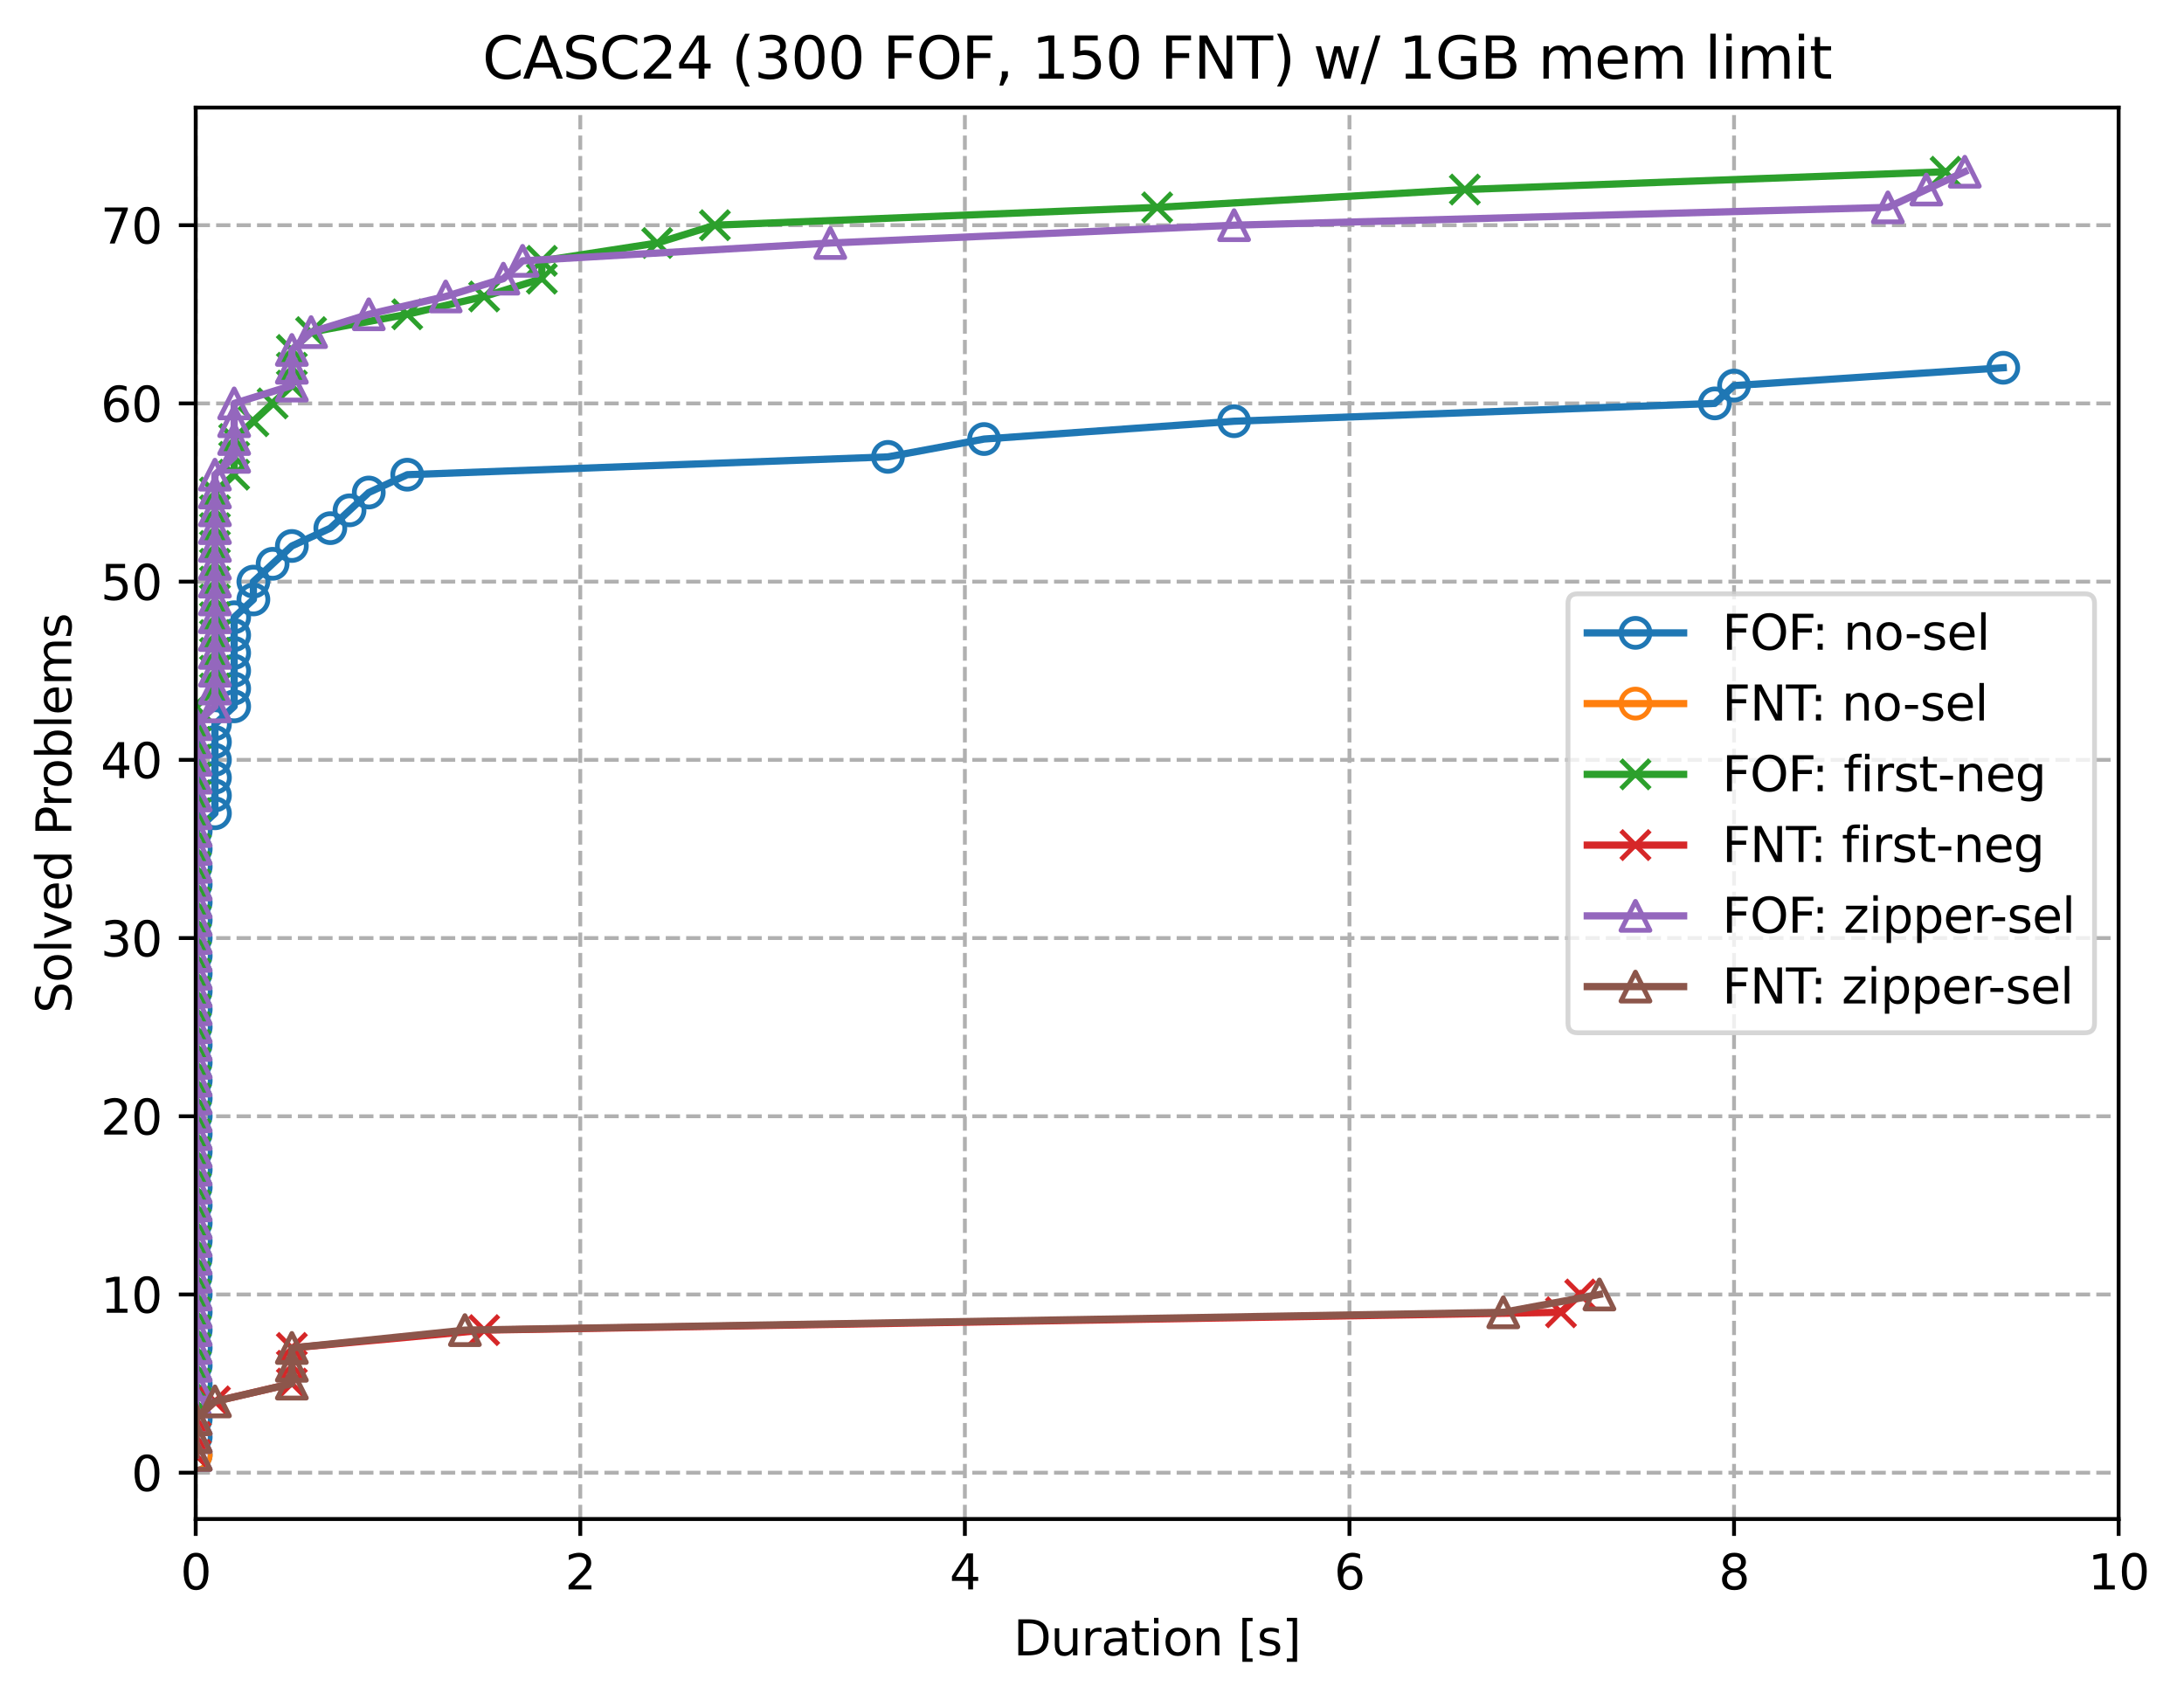 <?xml version="1.0" encoding="utf-8" standalone="no"?>
<!DOCTYPE svg PUBLIC "-//W3C//DTD SVG 1.1//EN"
  "http://www.w3.org/Graphics/SVG/1.1/DTD/svg11.dtd">
<svg xmlns:xlink="http://www.w3.org/1999/xlink" width="453.116pt" height="352.714pt" viewBox="0 0 453.116 352.714" xmlns="http://www.w3.org/2000/svg" version="1.1">
 <defs>
  <style type="text/css">*{stroke-linejoin: round; stroke-linecap: butt}</style>
 </defs>
 <g id="figure_1">
  <g id="patch_1">
   <path d="M 0 352.714 
L 453.116 352.714 
L 453.116 0 
L 0 0 
z
" style="fill: #ffffff"/>
  </g>
  <g id="axes_1">
   <g id="patch_2">
    <path d="M 40.603 315.158 
L 439.553 315.158 
L 439.553 22.318 
L 40.603 22.318 
z
" style="fill: #ffffff"/>
   </g>
   <g id="matplotlib.axis_1">
    <g id="xtick_1">
     <g id="line2d_1">
      <path d="M 40.603 315.158 
L 40.603 22.318 
" clip-path="url(#p776faf3136)" style="fill: none; stroke-dasharray: 2.96,1.28; stroke-dashoffset: 0; stroke: #b0b0b0; stroke-width: 0.8"/>
     </g>
     <g id="line2d_2">
      <defs>
       <path id="m7a5c094f59" d="M 0 0 
L 0 3.5 
" style="stroke: #000000; stroke-width: 0.8"/>
      </defs>
      <g>
       <use xlink:href="#m7a5c094f59" x="40.603" y="315.158" style="stroke: #000000; stroke-width: 0.8"/>
      </g>
     </g>
     <g id="text_1">
      <!-- 0 -->
      <g transform="translate(37.422 329.757) scale(0.1 -0.1)">
       <defs>
        <path id="DejaVuSans-30" d="M 2034 4250 
Q 1547 4250 1301 3770 
Q 1056 3291 1056 2328 
Q 1056 1369 1301 889 
Q 1547 409 2034 409 
Q 2525 409 2770 889 
Q 3016 1369 3016 2328 
Q 3016 3291 2770 3770 
Q 2525 4250 2034 4250 
z
M 2034 4750 
Q 2819 4750 3233 4129 
Q 3647 3509 3647 2328 
Q 3647 1150 3233 529 
Q 2819 -91 2034 -91 
Q 1250 -91 836 529 
Q 422 1150 422 2328 
Q 422 3509 836 4129 
Q 1250 4750 2034 4750 
z
" transform="scale(0.016)"/>
       </defs>
       <use xlink:href="#DejaVuSans-30"/>
      </g>
     </g>
    </g>
    <g id="xtick_2">
     <g id="line2d_3">
      <path d="M 120.393 315.158 
L 120.393 22.318 
" clip-path="url(#p776faf3136)" style="fill: none; stroke-dasharray: 2.96,1.28; stroke-dashoffset: 0; stroke: #b0b0b0; stroke-width: 0.8"/>
     </g>
     <g id="line2d_4">
      <g>
       <use xlink:href="#m7a5c094f59" x="120.393" y="315.158" style="stroke: #000000; stroke-width: 0.8"/>
      </g>
     </g>
     <g id="text_2">
      <!-- 2 -->
      <g transform="translate(117.212 329.757) scale(0.1 -0.1)">
       <defs>
        <path id="DejaVuSans-32" d="M 1228 531 
L 3431 531 
L 3431 0 
L 469 0 
L 469 531 
Q 828 903 1448 1529 
Q 2069 2156 2228 2338 
Q 2531 2678 2651 2914 
Q 2772 3150 2772 3378 
Q 2772 3750 2511 3984 
Q 2250 4219 1831 4219 
Q 1534 4219 1204 4116 
Q 875 4013 500 3803 
L 500 4441 
Q 881 4594 1212 4672 
Q 1544 4750 1819 4750 
Q 2544 4750 2975 4387 
Q 3406 4025 3406 3419 
Q 3406 3131 3298 2873 
Q 3191 2616 2906 2266 
Q 2828 2175 2409 1742 
Q 1991 1309 1228 531 
z
" transform="scale(0.016)"/>
       </defs>
       <use xlink:href="#DejaVuSans-32"/>
      </g>
     </g>
    </g>
    <g id="xtick_3">
     <g id="line2d_5">
      <path d="M 200.183 315.158 
L 200.183 22.318 
" clip-path="url(#p776faf3136)" style="fill: none; stroke-dasharray: 2.96,1.28; stroke-dashoffset: 0; stroke: #b0b0b0; stroke-width: 0.8"/>
     </g>
     <g id="line2d_6">
      <g>
       <use xlink:href="#m7a5c094f59" x="200.183" y="315.158" style="stroke: #000000; stroke-width: 0.8"/>
      </g>
     </g>
     <g id="text_3">
      <!-- 4 -->
      <g transform="translate(197.002 329.757) scale(0.1 -0.1)">
       <defs>
        <path id="DejaVuSans-34" d="M 2419 4116 
L 825 1625 
L 2419 1625 
L 2419 4116 
z
M 2253 4666 
L 3047 4666 
L 3047 1625 
L 3713 1625 
L 3713 1100 
L 3047 1100 
L 3047 0 
L 2419 0 
L 2419 1100 
L 313 1100 
L 313 1709 
L 2253 4666 
z
" transform="scale(0.016)"/>
       </defs>
       <use xlink:href="#DejaVuSans-34"/>
      </g>
     </g>
    </g>
    <g id="xtick_4">
     <g id="line2d_7">
      <path d="M 279.973 315.158 
L 279.973 22.318 
" clip-path="url(#p776faf3136)" style="fill: none; stroke-dasharray: 2.96,1.28; stroke-dashoffset: 0; stroke: #b0b0b0; stroke-width: 0.8"/>
     </g>
     <g id="line2d_8">
      <g>
       <use xlink:href="#m7a5c094f59" x="279.973" y="315.158" style="stroke: #000000; stroke-width: 0.8"/>
      </g>
     </g>
     <g id="text_4">
      <!-- 6 -->
      <g transform="translate(276.792 329.757) scale(0.1 -0.1)">
       <defs>
        <path id="DejaVuSans-36" d="M 2113 2584 
Q 1688 2584 1439 2293 
Q 1191 2003 1191 1497 
Q 1191 994 1439 701 
Q 1688 409 2113 409 
Q 2538 409 2786 701 
Q 3034 994 3034 1497 
Q 3034 2003 2786 2293 
Q 2538 2584 2113 2584 
z
M 3366 4563 
L 3366 3988 
Q 3128 4100 2886 4159 
Q 2644 4219 2406 4219 
Q 1781 4219 1451 3797 
Q 1122 3375 1075 2522 
Q 1259 2794 1537 2939 
Q 1816 3084 2150 3084 
Q 2853 3084 3261 2657 
Q 3669 2231 3669 1497 
Q 3669 778 3244 343 
Q 2819 -91 2113 -91 
Q 1303 -91 875 529 
Q 447 1150 447 2328 
Q 447 3434 972 4092 
Q 1497 4750 2381 4750 
Q 2619 4750 2861 4703 
Q 3103 4656 3366 4563 
z
" transform="scale(0.016)"/>
       </defs>
       <use xlink:href="#DejaVuSans-36"/>
      </g>
     </g>
    </g>
    <g id="xtick_5">
     <g id="line2d_9">
      <path d="M 359.763 315.158 
L 359.763 22.318 
" clip-path="url(#p776faf3136)" style="fill: none; stroke-dasharray: 2.96,1.28; stroke-dashoffset: 0; stroke: #b0b0b0; stroke-width: 0.8"/>
     </g>
     <g id="line2d_10">
      <g>
       <use xlink:href="#m7a5c094f59" x="359.763" y="315.158" style="stroke: #000000; stroke-width: 0.8"/>
      </g>
     </g>
     <g id="text_5">
      <!-- 8 -->
      <g transform="translate(356.582 329.757) scale(0.1 -0.1)">
       <defs>
        <path id="DejaVuSans-38" d="M 2034 2216 
Q 1584 2216 1326 1975 
Q 1069 1734 1069 1313 
Q 1069 891 1326 650 
Q 1584 409 2034 409 
Q 2484 409 2743 651 
Q 3003 894 3003 1313 
Q 3003 1734 2745 1975 
Q 2488 2216 2034 2216 
z
M 1403 2484 
Q 997 2584 770 2862 
Q 544 3141 544 3541 
Q 544 4100 942 4425 
Q 1341 4750 2034 4750 
Q 2731 4750 3128 4425 
Q 3525 4100 3525 3541 
Q 3525 3141 3298 2862 
Q 3072 2584 2669 2484 
Q 3125 2378 3379 2068 
Q 3634 1759 3634 1313 
Q 3634 634 3220 271 
Q 2806 -91 2034 -91 
Q 1263 -91 848 271 
Q 434 634 434 1313 
Q 434 1759 690 2068 
Q 947 2378 1403 2484 
z
M 1172 3481 
Q 1172 3119 1398 2916 
Q 1625 2713 2034 2713 
Q 2441 2713 2670 2916 
Q 2900 3119 2900 3481 
Q 2900 3844 2670 4047 
Q 2441 4250 2034 4250 
Q 1625 4250 1398 4047 
Q 1172 3844 1172 3481 
z
" transform="scale(0.016)"/>
       </defs>
       <use xlink:href="#DejaVuSans-38"/>
      </g>
     </g>
    </g>
    <g id="xtick_6">
     <g id="line2d_11">
      <path d="M 439.553 315.158 
L 439.553 22.318 
" clip-path="url(#p776faf3136)" style="fill: none; stroke-dasharray: 2.96,1.28; stroke-dashoffset: 0; stroke: #b0b0b0; stroke-width: 0.8"/>
     </g>
     <g id="line2d_12">
      <g>
       <use xlink:href="#m7a5c094f59" x="439.553" y="315.158" style="stroke: #000000; stroke-width: 0.8"/>
      </g>
     </g>
     <g id="text_6">
      <!-- 10 -->
      <g transform="translate(433.191 329.757) scale(0.1 -0.1)">
       <defs>
        <path id="DejaVuSans-31" d="M 794 531 
L 1825 531 
L 1825 4091 
L 703 3866 
L 703 4441 
L 1819 4666 
L 2450 4666 
L 2450 531 
L 3481 531 
L 3481 0 
L 794 0 
L 794 531 
z
" transform="scale(0.016)"/>
       </defs>
       <use xlink:href="#DejaVuSans-31"/>
       <use xlink:href="#DejaVuSans-30" transform="translate(63.623 0)"/>
      </g>
     </g>
    </g>
    <g id="text_7">
     <!-- Duration [s] -->
     <g transform="translate(210.267 343.435) scale(0.1 -0.1)">
      <defs>
       <path id="DejaVuSans-44" d="M 1259 4147 
L 1259 519 
L 2022 519 
Q 2988 519 3436 956 
Q 3884 1394 3884 2338 
Q 3884 3275 3436 3711 
Q 2988 4147 2022 4147 
L 1259 4147 
z
M 628 4666 
L 1925 4666 
Q 3281 4666 3915 4102 
Q 4550 3538 4550 2338 
Q 4550 1131 3912 565 
Q 3275 0 1925 0 
L 628 0 
L 628 4666 
z
" transform="scale(0.016)"/>
       <path id="DejaVuSans-75" d="M 544 1381 
L 544 3500 
L 1119 3500 
L 1119 1403 
Q 1119 906 1312 657 
Q 1506 409 1894 409 
Q 2359 409 2629 706 
Q 2900 1003 2900 1516 
L 2900 3500 
L 3475 3500 
L 3475 0 
L 2900 0 
L 2900 538 
Q 2691 219 2414 64 
Q 2138 -91 1772 -91 
Q 1169 -91 856 284 
Q 544 659 544 1381 
z
M 1991 3584 
L 1991 3584 
z
" transform="scale(0.016)"/>
       <path id="DejaVuSans-72" d="M 2631 2963 
Q 2534 3019 2420 3045 
Q 2306 3072 2169 3072 
Q 1681 3072 1420 2755 
Q 1159 2438 1159 1844 
L 1159 0 
L 581 0 
L 581 3500 
L 1159 3500 
L 1159 2956 
Q 1341 3275 1631 3429 
Q 1922 3584 2338 3584 
Q 2397 3584 2469 3576 
Q 2541 3569 2628 3553 
L 2631 2963 
z
" transform="scale(0.016)"/>
       <path id="DejaVuSans-61" d="M 2194 1759 
Q 1497 1759 1228 1600 
Q 959 1441 959 1056 
Q 959 750 1161 570 
Q 1363 391 1709 391 
Q 2188 391 2477 730 
Q 2766 1069 2766 1631 
L 2766 1759 
L 2194 1759 
z
M 3341 1997 
L 3341 0 
L 2766 0 
L 2766 531 
Q 2569 213 2275 61 
Q 1981 -91 1556 -91 
Q 1019 -91 701 211 
Q 384 513 384 1019 
Q 384 1609 779 1909 
Q 1175 2209 1959 2209 
L 2766 2209 
L 2766 2266 
Q 2766 2663 2505 2880 
Q 2244 3097 1772 3097 
Q 1472 3097 1187 3025 
Q 903 2953 641 2809 
L 641 3341 
Q 956 3463 1253 3523 
Q 1550 3584 1831 3584 
Q 2591 3584 2966 3190 
Q 3341 2797 3341 1997 
z
" transform="scale(0.016)"/>
       <path id="DejaVuSans-74" d="M 1172 4494 
L 1172 3500 
L 2356 3500 
L 2356 3053 
L 1172 3053 
L 1172 1153 
Q 1172 725 1289 603 
Q 1406 481 1766 481 
L 2356 481 
L 2356 0 
L 1766 0 
Q 1100 0 847 248 
Q 594 497 594 1153 
L 594 3053 
L 172 3053 
L 172 3500 
L 594 3500 
L 594 4494 
L 1172 4494 
z
" transform="scale(0.016)"/>
       <path id="DejaVuSans-69" d="M 603 3500 
L 1178 3500 
L 1178 0 
L 603 0 
L 603 3500 
z
M 603 4863 
L 1178 4863 
L 1178 4134 
L 603 4134 
L 603 4863 
z
" transform="scale(0.016)"/>
       <path id="DejaVuSans-6f" d="M 1959 3097 
Q 1497 3097 1228 2736 
Q 959 2375 959 1747 
Q 959 1119 1226 758 
Q 1494 397 1959 397 
Q 2419 397 2687 759 
Q 2956 1122 2956 1747 
Q 2956 2369 2687 2733 
Q 2419 3097 1959 3097 
z
M 1959 3584 
Q 2709 3584 3137 3096 
Q 3566 2609 3566 1747 
Q 3566 888 3137 398 
Q 2709 -91 1959 -91 
Q 1206 -91 779 398 
Q 353 888 353 1747 
Q 353 2609 779 3096 
Q 1206 3584 1959 3584 
z
" transform="scale(0.016)"/>
       <path id="DejaVuSans-6e" d="M 3513 2113 
L 3513 0 
L 2938 0 
L 2938 2094 
Q 2938 2591 2744 2837 
Q 2550 3084 2163 3084 
Q 1697 3084 1428 2787 
Q 1159 2491 1159 1978 
L 1159 0 
L 581 0 
L 581 3500 
L 1159 3500 
L 1159 2956 
Q 1366 3272 1645 3428 
Q 1925 3584 2291 3584 
Q 2894 3584 3203 3211 
Q 3513 2838 3513 2113 
z
" transform="scale(0.016)"/>
       <path id="DejaVuSans-20" transform="scale(0.016)"/>
       <path id="DejaVuSans-5b" d="M 550 4863 
L 1875 4863 
L 1875 4416 
L 1125 4416 
L 1125 -397 
L 1875 -397 
L 1875 -844 
L 550 -844 
L 550 4863 
z
" transform="scale(0.016)"/>
       <path id="DejaVuSans-73" d="M 2834 3397 
L 2834 2853 
Q 2591 2978 2328 3040 
Q 2066 3103 1784 3103 
Q 1356 3103 1142 2972 
Q 928 2841 928 2578 
Q 928 2378 1081 2264 
Q 1234 2150 1697 2047 
L 1894 2003 
Q 2506 1872 2764 1633 
Q 3022 1394 3022 966 
Q 3022 478 2636 193 
Q 2250 -91 1575 -91 
Q 1294 -91 989 -36 
Q 684 19 347 128 
L 347 722 
Q 666 556 975 473 
Q 1284 391 1588 391 
Q 1994 391 2212 530 
Q 2431 669 2431 922 
Q 2431 1156 2273 1281 
Q 2116 1406 1581 1522 
L 1381 1569 
Q 847 1681 609 1914 
Q 372 2147 372 2553 
Q 372 3047 722 3315 
Q 1072 3584 1716 3584 
Q 2034 3584 2315 3537 
Q 2597 3491 2834 3397 
z
" transform="scale(0.016)"/>
       <path id="DejaVuSans-5d" d="M 1947 4863 
L 1947 -844 
L 622 -844 
L 622 -397 
L 1369 -397 
L 1369 4416 
L 622 4416 
L 622 4863 
L 1947 4863 
z
" transform="scale(0.016)"/>
      </defs>
      <use xlink:href="#DejaVuSans-44"/>
      <use xlink:href="#DejaVuSans-75" transform="translate(77.002 0)"/>
      <use xlink:href="#DejaVuSans-72" transform="translate(140.381 0)"/>
      <use xlink:href="#DejaVuSans-61" transform="translate(181.494 0)"/>
      <use xlink:href="#DejaVuSans-74" transform="translate(242.773 0)"/>
      <use xlink:href="#DejaVuSans-69" transform="translate(281.982 0)"/>
      <use xlink:href="#DejaVuSans-6f" transform="translate(309.766 0)"/>
      <use xlink:href="#DejaVuSans-6e" transform="translate(370.947 0)"/>
      <use xlink:href="#DejaVuSans-20" transform="translate(434.326 0)"/>
      <use xlink:href="#DejaVuSans-5b" transform="translate(466.113 0)"/>
      <use xlink:href="#DejaVuSans-73" transform="translate(505.127 0)"/>
      <use xlink:href="#DejaVuSans-5d" transform="translate(557.227 0)"/>
     </g>
    </g>
   </g>
   <g id="matplotlib.axis_2">
    <g id="ytick_1">
     <g id="line2d_13">
      <path d="M 40.603 305.545 
L 439.553 305.545 
" clip-path="url(#p776faf3136)" style="fill: none; stroke-dasharray: 2.96,1.28; stroke-dashoffset: 0; stroke: #b0b0b0; stroke-width: 0.8"/>
     </g>
     <g id="line2d_14">
      <defs>
       <path id="mb508a03500" d="M 0 0 
L -3.5 0 
" style="stroke: #000000; stroke-width: 0.8"/>
      </defs>
      <g>
       <use xlink:href="#mb508a03500" x="40.603" y="305.545" style="stroke: #000000; stroke-width: 0.8"/>
      </g>
     </g>
     <g id="text_8">
      <!-- 0 -->
      <g transform="translate(27.241 309.344) scale(0.1 -0.1)">
       <use xlink:href="#DejaVuSans-30"/>
      </g>
     </g>
    </g>
    <g id="ytick_2">
     <g id="line2d_15">
      <path d="M 40.603 268.57 
L 439.553 268.57 
" clip-path="url(#p776faf3136)" style="fill: none; stroke-dasharray: 2.96,1.28; stroke-dashoffset: 0; stroke: #b0b0b0; stroke-width: 0.8"/>
     </g>
     <g id="line2d_16">
      <g>
       <use xlink:href="#mb508a03500" x="40.603" y="268.57" style="stroke: #000000; stroke-width: 0.8"/>
      </g>
     </g>
     <g id="text_9">
      <!-- 10 -->
      <g transform="translate(20.878 272.369) scale(0.1 -0.1)">
       <use xlink:href="#DejaVuSans-31"/>
       <use xlink:href="#DejaVuSans-30" transform="translate(63.623 0)"/>
      </g>
     </g>
    </g>
    <g id="ytick_3">
     <g id="line2d_17">
      <path d="M 40.603 231.595 
L 439.553 231.595 
" clip-path="url(#p776faf3136)" style="fill: none; stroke-dasharray: 2.96,1.28; stroke-dashoffset: 0; stroke: #b0b0b0; stroke-width: 0.8"/>
     </g>
     <g id="line2d_18">
      <g>
       <use xlink:href="#mb508a03500" x="40.603" y="231.595" style="stroke: #000000; stroke-width: 0.8"/>
      </g>
     </g>
     <g id="text_10">
      <!-- 20 -->
      <g transform="translate(20.878 235.394) scale(0.1 -0.1)">
       <use xlink:href="#DejaVuSans-32"/>
       <use xlink:href="#DejaVuSans-30" transform="translate(63.623 0)"/>
      </g>
     </g>
    </g>
    <g id="ytick_4">
     <g id="line2d_19">
      <path d="M 40.603 194.62 
L 439.553 194.62 
" clip-path="url(#p776faf3136)" style="fill: none; stroke-dasharray: 2.96,1.28; stroke-dashoffset: 0; stroke: #b0b0b0; stroke-width: 0.8"/>
     </g>
     <g id="line2d_20">
      <g>
       <use xlink:href="#mb508a03500" x="40.603" y="194.62" style="stroke: #000000; stroke-width: 0.8"/>
      </g>
     </g>
     <g id="text_11">
      <!-- 30 -->
      <g transform="translate(20.878 198.42) scale(0.1 -0.1)">
       <defs>
        <path id="DejaVuSans-33" d="M 2597 2516 
Q 3050 2419 3304 2112 
Q 3559 1806 3559 1356 
Q 3559 666 3084 287 
Q 2609 -91 1734 -91 
Q 1441 -91 1130 -33 
Q 819 25 488 141 
L 488 750 
Q 750 597 1062 519 
Q 1375 441 1716 441 
Q 2309 441 2620 675 
Q 2931 909 2931 1356 
Q 2931 1769 2642 2001 
Q 2353 2234 1838 2234 
L 1294 2234 
L 1294 2753 
L 1863 2753 
Q 2328 2753 2575 2939 
Q 2822 3125 2822 3475 
Q 2822 3834 2567 4026 
Q 2313 4219 1838 4219 
Q 1578 4219 1281 4162 
Q 984 4106 628 3988 
L 628 4550 
Q 988 4650 1302 4700 
Q 1616 4750 1894 4750 
Q 2613 4750 3031 4423 
Q 3450 4097 3450 3541 
Q 3450 3153 3228 2886 
Q 3006 2619 2597 2516 
z
" transform="scale(0.016)"/>
       </defs>
       <use xlink:href="#DejaVuSans-33"/>
       <use xlink:href="#DejaVuSans-30" transform="translate(63.623 0)"/>
      </g>
     </g>
    </g>
    <g id="ytick_5">
     <g id="line2d_21">
      <path d="M 40.603 157.646 
L 439.553 157.646 
" clip-path="url(#p776faf3136)" style="fill: none; stroke-dasharray: 2.96,1.28; stroke-dashoffset: 0; stroke: #b0b0b0; stroke-width: 0.8"/>
     </g>
     <g id="line2d_22">
      <g>
       <use xlink:href="#mb508a03500" x="40.603" y="157.646" style="stroke: #000000; stroke-width: 0.8"/>
      </g>
     </g>
     <g id="text_12">
      <!-- 40 -->
      <g transform="translate(20.878 161.445) scale(0.1 -0.1)">
       <use xlink:href="#DejaVuSans-34"/>
       <use xlink:href="#DejaVuSans-30" transform="translate(63.623 0)"/>
      </g>
     </g>
    </g>
    <g id="ytick_6">
     <g id="line2d_23">
      <path d="M 40.603 120.671 
L 439.553 120.671 
" clip-path="url(#p776faf3136)" style="fill: none; stroke-dasharray: 2.96,1.28; stroke-dashoffset: 0; stroke: #b0b0b0; stroke-width: 0.8"/>
     </g>
     <g id="line2d_24">
      <g>
       <use xlink:href="#mb508a03500" x="40.603" y="120.671" style="stroke: #000000; stroke-width: 0.8"/>
      </g>
     </g>
     <g id="text_13">
      <!-- 50 -->
      <g transform="translate(20.878 124.47) scale(0.1 -0.1)">
       <defs>
        <path id="DejaVuSans-35" d="M 691 4666 
L 3169 4666 
L 3169 4134 
L 1269 4134 
L 1269 2991 
Q 1406 3038 1543 3061 
Q 1681 3084 1819 3084 
Q 2600 3084 3056 2656 
Q 3513 2228 3513 1497 
Q 3513 744 3044 326 
Q 2575 -91 1722 -91 
Q 1428 -91 1123 -41 
Q 819 9 494 109 
L 494 744 
Q 775 591 1075 516 
Q 1375 441 1709 441 
Q 2250 441 2565 725 
Q 2881 1009 2881 1497 
Q 2881 1984 2565 2268 
Q 2250 2553 1709 2553 
Q 1456 2553 1204 2497 
Q 953 2441 691 2322 
L 691 4666 
z
" transform="scale(0.016)"/>
       </defs>
       <use xlink:href="#DejaVuSans-35"/>
       <use xlink:href="#DejaVuSans-30" transform="translate(63.623 0)"/>
      </g>
     </g>
    </g>
    <g id="ytick_7">
     <g id="line2d_25">
      <path d="M 40.603 83.696 
L 439.553 83.696 
" clip-path="url(#p776faf3136)" style="fill: none; stroke-dasharray: 2.96,1.28; stroke-dashoffset: 0; stroke: #b0b0b0; stroke-width: 0.8"/>
     </g>
     <g id="line2d_26">
      <g>
       <use xlink:href="#mb508a03500" x="40.603" y="83.696" style="stroke: #000000; stroke-width: 0.8"/>
      </g>
     </g>
     <g id="text_14">
      <!-- 60 -->
      <g transform="translate(20.878 87.495) scale(0.1 -0.1)">
       <use xlink:href="#DejaVuSans-36"/>
       <use xlink:href="#DejaVuSans-30" transform="translate(63.623 0)"/>
      </g>
     </g>
    </g>
    <g id="ytick_8">
     <g id="line2d_27">
      <path d="M 40.603 46.721 
L 439.553 46.721 
" clip-path="url(#p776faf3136)" style="fill: none; stroke-dasharray: 2.96,1.28; stroke-dashoffset: 0; stroke: #b0b0b0; stroke-width: 0.8"/>
     </g>
     <g id="line2d_28">
      <g>
       <use xlink:href="#mb508a03500" x="40.603" y="46.721" style="stroke: #000000; stroke-width: 0.8"/>
      </g>
     </g>
     <g id="text_15">
      <!-- 70 -->
      <g transform="translate(20.878 50.521) scale(0.1 -0.1)">
       <defs>
        <path id="DejaVuSans-37" d="M 525 4666 
L 3525 4666 
L 3525 4397 
L 1831 0 
L 1172 0 
L 2766 4134 
L 525 4134 
L 525 4666 
z
" transform="scale(0.016)"/>
       </defs>
       <use xlink:href="#DejaVuSans-37"/>
       <use xlink:href="#DejaVuSans-30" transform="translate(63.623 0)"/>
      </g>
     </g>
    </g>
    <g id="text_16">
     <!-- Solved Problems -->
     <g transform="translate(14.798 210.205) rotate(-90) scale(0.1 -0.1)">
      <defs>
       <path id="DejaVuSans-53" d="M 3425 4513 
L 3425 3897 
Q 3066 4069 2747 4153 
Q 2428 4238 2131 4238 
Q 1616 4238 1336 4038 
Q 1056 3838 1056 3469 
Q 1056 3159 1242 3001 
Q 1428 2844 1947 2747 
L 2328 2669 
Q 3034 2534 3370 2195 
Q 3706 1856 3706 1288 
Q 3706 609 3251 259 
Q 2797 -91 1919 -91 
Q 1588 -91 1214 -16 
Q 841 59 441 206 
L 441 856 
Q 825 641 1194 531 
Q 1563 422 1919 422 
Q 2459 422 2753 634 
Q 3047 847 3047 1241 
Q 3047 1584 2836 1778 
Q 2625 1972 2144 2069 
L 1759 2144 
Q 1053 2284 737 2584 
Q 422 2884 422 3419 
Q 422 4038 858 4394 
Q 1294 4750 2059 4750 
Q 2388 4750 2728 4690 
Q 3069 4631 3425 4513 
z
" transform="scale(0.016)"/>
       <path id="DejaVuSans-6c" d="M 603 4863 
L 1178 4863 
L 1178 0 
L 603 0 
L 603 4863 
z
" transform="scale(0.016)"/>
       <path id="DejaVuSans-76" d="M 191 3500 
L 800 3500 
L 1894 563 
L 2988 3500 
L 3597 3500 
L 2284 0 
L 1503 0 
L 191 3500 
z
" transform="scale(0.016)"/>
       <path id="DejaVuSans-65" d="M 3597 1894 
L 3597 1613 
L 953 1613 
Q 991 1019 1311 708 
Q 1631 397 2203 397 
Q 2534 397 2845 478 
Q 3156 559 3463 722 
L 3463 178 
Q 3153 47 2828 -22 
Q 2503 -91 2169 -91 
Q 1331 -91 842 396 
Q 353 884 353 1716 
Q 353 2575 817 3079 
Q 1281 3584 2069 3584 
Q 2775 3584 3186 3129 
Q 3597 2675 3597 1894 
z
M 3022 2063 
Q 3016 2534 2758 2815 
Q 2500 3097 2075 3097 
Q 1594 3097 1305 2825 
Q 1016 2553 972 2059 
L 3022 2063 
z
" transform="scale(0.016)"/>
       <path id="DejaVuSans-64" d="M 2906 2969 
L 2906 4863 
L 3481 4863 
L 3481 0 
L 2906 0 
L 2906 525 
Q 2725 213 2448 61 
Q 2172 -91 1784 -91 
Q 1150 -91 751 415 
Q 353 922 353 1747 
Q 353 2572 751 3078 
Q 1150 3584 1784 3584 
Q 2172 3584 2448 3432 
Q 2725 3281 2906 2969 
z
M 947 1747 
Q 947 1113 1208 752 
Q 1469 391 1925 391 
Q 2381 391 2643 752 
Q 2906 1113 2906 1747 
Q 2906 2381 2643 2742 
Q 2381 3103 1925 3103 
Q 1469 3103 1208 2742 
Q 947 2381 947 1747 
z
" transform="scale(0.016)"/>
       <path id="DejaVuSans-50" d="M 1259 4147 
L 1259 2394 
L 2053 2394 
Q 2494 2394 2734 2622 
Q 2975 2850 2975 3272 
Q 2975 3691 2734 3919 
Q 2494 4147 2053 4147 
L 1259 4147 
z
M 628 4666 
L 2053 4666 
Q 2838 4666 3239 4311 
Q 3641 3956 3641 3272 
Q 3641 2581 3239 2228 
Q 2838 1875 2053 1875 
L 1259 1875 
L 1259 0 
L 628 0 
L 628 4666 
z
" transform="scale(0.016)"/>
       <path id="DejaVuSans-62" d="M 3116 1747 
Q 3116 2381 2855 2742 
Q 2594 3103 2138 3103 
Q 1681 3103 1420 2742 
Q 1159 2381 1159 1747 
Q 1159 1113 1420 752 
Q 1681 391 2138 391 
Q 2594 391 2855 752 
Q 3116 1113 3116 1747 
z
M 1159 2969 
Q 1341 3281 1617 3432 
Q 1894 3584 2278 3584 
Q 2916 3584 3314 3078 
Q 3713 2572 3713 1747 
Q 3713 922 3314 415 
Q 2916 -91 2278 -91 
Q 1894 -91 1617 61 
Q 1341 213 1159 525 
L 1159 0 
L 581 0 
L 581 4863 
L 1159 4863 
L 1159 2969 
z
" transform="scale(0.016)"/>
       <path id="DejaVuSans-6d" d="M 3328 2828 
Q 3544 3216 3844 3400 
Q 4144 3584 4550 3584 
Q 5097 3584 5394 3201 
Q 5691 2819 5691 2113 
L 5691 0 
L 5113 0 
L 5113 2094 
Q 5113 2597 4934 2840 
Q 4756 3084 4391 3084 
Q 3944 3084 3684 2787 
Q 3425 2491 3425 1978 
L 3425 0 
L 2847 0 
L 2847 2094 
Q 2847 2600 2669 2842 
Q 2491 3084 2119 3084 
Q 1678 3084 1418 2786 
Q 1159 2488 1159 1978 
L 1159 0 
L 581 0 
L 581 3500 
L 1159 3500 
L 1159 2956 
Q 1356 3278 1631 3431 
Q 1906 3584 2284 3584 
Q 2666 3584 2933 3390 
Q 3200 3197 3328 2828 
z
" transform="scale(0.016)"/>
      </defs>
      <use xlink:href="#DejaVuSans-53"/>
      <use xlink:href="#DejaVuSans-6f" transform="translate(63.477 0)"/>
      <use xlink:href="#DejaVuSans-6c" transform="translate(124.658 0)"/>
      <use xlink:href="#DejaVuSans-76" transform="translate(152.441 0)"/>
      <use xlink:href="#DejaVuSans-65" transform="translate(211.621 0)"/>
      <use xlink:href="#DejaVuSans-64" transform="translate(273.145 0)"/>
      <use xlink:href="#DejaVuSans-20" transform="translate(336.621 0)"/>
      <use xlink:href="#DejaVuSans-50" transform="translate(368.408 0)"/>
      <use xlink:href="#DejaVuSans-72" transform="translate(426.961 0)"/>
      <use xlink:href="#DejaVuSans-6f" transform="translate(465.824 0)"/>
      <use xlink:href="#DejaVuSans-62" transform="translate(527.006 0)"/>
      <use xlink:href="#DejaVuSans-6c" transform="translate(590.482 0)"/>
      <use xlink:href="#DejaVuSans-65" transform="translate(618.266 0)"/>
      <use xlink:href="#DejaVuSans-6d" transform="translate(679.789 0)"/>
      <use xlink:href="#DejaVuSans-73" transform="translate(777.201 0)"/>
     </g>
    </g>
   </g>
   <g id="line2d_29">
    <path d="M 40.603 301.847 
L 40.603 298.15 
L 40.603 294.452 
L 40.603 290.755 
L 40.603 287.057 
L 40.603 283.36 
L 40.603 279.662 
L 40.603 275.965 
L 40.603 272.267 
L 40.603 268.57 
L 40.603 264.872 
L 40.603 261.175 
L 40.603 257.478 
L 40.603 253.78 
L 40.603 250.083 
L 40.603 246.385 
L 40.603 242.688 
L 40.603 238.99 
L 40.603 235.293 
L 40.603 231.595 
L 40.603 227.898 
L 40.603 224.2 
L 40.603 220.503 
L 40.603 216.805 
L 40.603 213.108 
L 40.603 209.41 
L 40.603 205.713 
L 40.603 202.015 
L 40.603 198.318 
L 40.603 194.62 
L 40.603 190.923 
L 40.603 187.225 
L 40.603 183.528 
L 40.603 179.831 
L 40.603 176.133 
L 40.603 172.436 
L 44.593 168.738 
L 44.593 165.041 
L 44.593 161.343 
L 44.593 157.646 
L 44.593 153.948 
L 44.593 150.251 
L 48.582 146.553 
L 48.582 142.856 
L 48.582 139.158 
L 48.582 135.461 
L 48.582 131.763 
L 48.582 128.066 
L 52.572 124.368 
L 52.572 120.671 
L 56.561 116.973 
L 60.551 113.276 
L 68.53 109.579 
L 72.519 105.881 
L 76.509 102.184 
L 84.488 98.486 
L 184.225 94.789 
L 204.173 91.091 
L 256.036 87.394 
L 355.774 83.696 
L 359.763 79.999 
L 415.616 76.301 
" clip-path="url(#p776faf3136)" style="fill: none; stroke: #1f77b4; stroke-width: 1.5; stroke-linecap: square"/>
    <defs>
     <path id="mbc3b3c3e26" d="M 0 3 
C 0.796 3 1.559 2.684 2.121 2.121 
C 2.684 1.559 3 0.796 3 0 
C 3 -0.796 2.684 -1.559 2.121 -2.121 
C 1.559 -2.684 0.796 -3 0 -3 
C -0.796 -3 -1.559 -2.684 -2.121 -2.121 
C -2.684 -1.559 -3 -0.796 -3 0 
C -3 0.796 -2.684 1.559 -2.121 2.121 
C -1.559 2.684 -0.796 3 0 3 
z
" style="stroke: #1f77b4"/>
    </defs>
    <g clip-path="url(#p776faf3136)">
     <use xlink:href="#mbc3b3c3e26" x="40.603" y="301.847" style="fill-opacity: 0; stroke: #1f77b4"/>
     <use xlink:href="#mbc3b3c3e26" x="40.603" y="298.15" style="fill-opacity: 0; stroke: #1f77b4"/>
     <use xlink:href="#mbc3b3c3e26" x="40.603" y="294.452" style="fill-opacity: 0; stroke: #1f77b4"/>
     <use xlink:href="#mbc3b3c3e26" x="40.603" y="290.755" style="fill-opacity: 0; stroke: #1f77b4"/>
     <use xlink:href="#mbc3b3c3e26" x="40.603" y="287.057" style="fill-opacity: 0; stroke: #1f77b4"/>
     <use xlink:href="#mbc3b3c3e26" x="40.603" y="283.36" style="fill-opacity: 0; stroke: #1f77b4"/>
     <use xlink:href="#mbc3b3c3e26" x="40.603" y="279.662" style="fill-opacity: 0; stroke: #1f77b4"/>
     <use xlink:href="#mbc3b3c3e26" x="40.603" y="275.965" style="fill-opacity: 0; stroke: #1f77b4"/>
     <use xlink:href="#mbc3b3c3e26" x="40.603" y="272.267" style="fill-opacity: 0; stroke: #1f77b4"/>
     <use xlink:href="#mbc3b3c3e26" x="40.603" y="268.57" style="fill-opacity: 0; stroke: #1f77b4"/>
     <use xlink:href="#mbc3b3c3e26" x="40.603" y="264.872" style="fill-opacity: 0; stroke: #1f77b4"/>
     <use xlink:href="#mbc3b3c3e26" x="40.603" y="261.175" style="fill-opacity: 0; stroke: #1f77b4"/>
     <use xlink:href="#mbc3b3c3e26" x="40.603" y="257.478" style="fill-opacity: 0; stroke: #1f77b4"/>
     <use xlink:href="#mbc3b3c3e26" x="40.603" y="253.78" style="fill-opacity: 0; stroke: #1f77b4"/>
     <use xlink:href="#mbc3b3c3e26" x="40.603" y="250.083" style="fill-opacity: 0; stroke: #1f77b4"/>
     <use xlink:href="#mbc3b3c3e26" x="40.603" y="246.385" style="fill-opacity: 0; stroke: #1f77b4"/>
     <use xlink:href="#mbc3b3c3e26" x="40.603" y="242.688" style="fill-opacity: 0; stroke: #1f77b4"/>
     <use xlink:href="#mbc3b3c3e26" x="40.603" y="238.99" style="fill-opacity: 0; stroke: #1f77b4"/>
     <use xlink:href="#mbc3b3c3e26" x="40.603" y="235.293" style="fill-opacity: 0; stroke: #1f77b4"/>
     <use xlink:href="#mbc3b3c3e26" x="40.603" y="231.595" style="fill-opacity: 0; stroke: #1f77b4"/>
     <use xlink:href="#mbc3b3c3e26" x="40.603" y="227.898" style="fill-opacity: 0; stroke: #1f77b4"/>
     <use xlink:href="#mbc3b3c3e26" x="40.603" y="224.2" style="fill-opacity: 0; stroke: #1f77b4"/>
     <use xlink:href="#mbc3b3c3e26" x="40.603" y="220.503" style="fill-opacity: 0; stroke: #1f77b4"/>
     <use xlink:href="#mbc3b3c3e26" x="40.603" y="216.805" style="fill-opacity: 0; stroke: #1f77b4"/>
     <use xlink:href="#mbc3b3c3e26" x="40.603" y="213.108" style="fill-opacity: 0; stroke: #1f77b4"/>
     <use xlink:href="#mbc3b3c3e26" x="40.603" y="209.41" style="fill-opacity: 0; stroke: #1f77b4"/>
     <use xlink:href="#mbc3b3c3e26" x="40.603" y="205.713" style="fill-opacity: 0; stroke: #1f77b4"/>
     <use xlink:href="#mbc3b3c3e26" x="40.603" y="202.015" style="fill-opacity: 0; stroke: #1f77b4"/>
     <use xlink:href="#mbc3b3c3e26" x="40.603" y="198.318" style="fill-opacity: 0; stroke: #1f77b4"/>
     <use xlink:href="#mbc3b3c3e26" x="40.603" y="194.62" style="fill-opacity: 0; stroke: #1f77b4"/>
     <use xlink:href="#mbc3b3c3e26" x="40.603" y="190.923" style="fill-opacity: 0; stroke: #1f77b4"/>
     <use xlink:href="#mbc3b3c3e26" x="40.603" y="187.225" style="fill-opacity: 0; stroke: #1f77b4"/>
     <use xlink:href="#mbc3b3c3e26" x="40.603" y="183.528" style="fill-opacity: 0; stroke: #1f77b4"/>
     <use xlink:href="#mbc3b3c3e26" x="40.603" y="179.831" style="fill-opacity: 0; stroke: #1f77b4"/>
     <use xlink:href="#mbc3b3c3e26" x="40.603" y="176.133" style="fill-opacity: 0; stroke: #1f77b4"/>
     <use xlink:href="#mbc3b3c3e26" x="40.603" y="172.436" style="fill-opacity: 0; stroke: #1f77b4"/>
     <use xlink:href="#mbc3b3c3e26" x="44.593" y="168.738" style="fill-opacity: 0; stroke: #1f77b4"/>
     <use xlink:href="#mbc3b3c3e26" x="44.593" y="165.041" style="fill-opacity: 0; stroke: #1f77b4"/>
     <use xlink:href="#mbc3b3c3e26" x="44.593" y="161.343" style="fill-opacity: 0; stroke: #1f77b4"/>
     <use xlink:href="#mbc3b3c3e26" x="44.593" y="157.646" style="fill-opacity: 0; stroke: #1f77b4"/>
     <use xlink:href="#mbc3b3c3e26" x="44.593" y="153.948" style="fill-opacity: 0; stroke: #1f77b4"/>
     <use xlink:href="#mbc3b3c3e26" x="44.593" y="150.251" style="fill-opacity: 0; stroke: #1f77b4"/>
     <use xlink:href="#mbc3b3c3e26" x="48.582" y="146.553" style="fill-opacity: 0; stroke: #1f77b4"/>
     <use xlink:href="#mbc3b3c3e26" x="48.582" y="142.856" style="fill-opacity: 0; stroke: #1f77b4"/>
     <use xlink:href="#mbc3b3c3e26" x="48.582" y="139.158" style="fill-opacity: 0; stroke: #1f77b4"/>
     <use xlink:href="#mbc3b3c3e26" x="48.582" y="135.461" style="fill-opacity: 0; stroke: #1f77b4"/>
     <use xlink:href="#mbc3b3c3e26" x="48.582" y="131.763" style="fill-opacity: 0; stroke: #1f77b4"/>
     <use xlink:href="#mbc3b3c3e26" x="48.582" y="128.066" style="fill-opacity: 0; stroke: #1f77b4"/>
     <use xlink:href="#mbc3b3c3e26" x="52.572" y="124.368" style="fill-opacity: 0; stroke: #1f77b4"/>
     <use xlink:href="#mbc3b3c3e26" x="52.572" y="120.671" style="fill-opacity: 0; stroke: #1f77b4"/>
     <use xlink:href="#mbc3b3c3e26" x="56.561" y="116.973" style="fill-opacity: 0; stroke: #1f77b4"/>
     <use xlink:href="#mbc3b3c3e26" x="60.551" y="113.276" style="fill-opacity: 0; stroke: #1f77b4"/>
     <use xlink:href="#mbc3b3c3e26" x="68.53" y="109.579" style="fill-opacity: 0; stroke: #1f77b4"/>
     <use xlink:href="#mbc3b3c3e26" x="72.519" y="105.881" style="fill-opacity: 0; stroke: #1f77b4"/>
     <use xlink:href="#mbc3b3c3e26" x="76.509" y="102.184" style="fill-opacity: 0; stroke: #1f77b4"/>
     <use xlink:href="#mbc3b3c3e26" x="84.488" y="98.486" style="fill-opacity: 0; stroke: #1f77b4"/>
     <use xlink:href="#mbc3b3c3e26" x="184.225" y="94.789" style="fill-opacity: 0; stroke: #1f77b4"/>
     <use xlink:href="#mbc3b3c3e26" x="204.173" y="91.091" style="fill-opacity: 0; stroke: #1f77b4"/>
     <use xlink:href="#mbc3b3c3e26" x="256.036" y="87.394" style="fill-opacity: 0; stroke: #1f77b4"/>
     <use xlink:href="#mbc3b3c3e26" x="355.774" y="83.696" style="fill-opacity: 0; stroke: #1f77b4"/>
     <use xlink:href="#mbc3b3c3e26" x="359.763" y="79.999" style="fill-opacity: 0; stroke: #1f77b4"/>
     <use xlink:href="#mbc3b3c3e26" x="415.616" y="76.301" style="fill-opacity: 0; stroke: #1f77b4"/>
    </g>
   </g>
   <g id="line2d_30">
    <path d="M 40.603 301.847 
" clip-path="url(#p776faf3136)" style="fill: none; stroke: #ff7f0e; stroke-width: 1.5; stroke-linecap: square"/>
    <defs>
     <path id="mb7dab640d5" d="M 0 3 
C 0.796 3 1.559 2.684 2.121 2.121 
C 2.684 1.559 3 0.796 3 0 
C 3 -0.796 2.684 -1.559 2.121 -2.121 
C 1.559 -2.684 0.796 -3 0 -3 
C -0.796 -3 -1.559 -2.684 -2.121 -2.121 
C -2.684 -1.559 -3 -0.796 -3 0 
C -3 0.796 -2.684 1.559 -2.121 2.121 
C -1.559 2.684 -0.796 3 0 3 
z
" style="stroke: #ff7f0e"/>
    </defs>
    <g clip-path="url(#p776faf3136)">
     <use xlink:href="#mb7dab640d5" x="40.603" y="301.847" style="fill-opacity: 0; stroke: #ff7f0e"/>
    </g>
   </g>
   <g id="line2d_31">
    <path d="M 40.603 301.847 
L 40.603 298.15 
L 40.603 294.452 
L 40.603 290.755 
L 40.603 287.057 
L 40.603 283.36 
L 40.603 279.662 
L 40.603 275.965 
L 40.603 272.267 
L 40.603 268.57 
L 40.603 264.872 
L 40.603 261.175 
L 40.603 257.478 
L 40.603 253.78 
L 40.603 250.083 
L 40.603 246.385 
L 40.603 242.688 
L 40.603 238.99 
L 40.603 235.293 
L 40.603 231.595 
L 40.603 227.898 
L 40.603 224.2 
L 40.603 220.503 
L 40.603 216.805 
L 40.603 213.108 
L 40.603 209.41 
L 40.603 205.713 
L 40.603 202.015 
L 40.603 198.318 
L 40.603 194.62 
L 40.603 190.923 
L 40.603 187.225 
L 40.603 183.528 
L 40.603 179.831 
L 40.603 176.133 
L 40.603 172.436 
L 40.603 168.738 
L 40.603 165.041 
L 40.603 161.343 
L 40.603 157.646 
L 40.603 153.948 
L 40.603 150.251 
L 40.603 146.553 
L 44.593 142.856 
L 44.593 139.158 
L 44.593 135.461 
L 44.593 131.763 
L 44.593 128.066 
L 44.593 124.368 
L 44.593 120.671 
L 44.593 116.973 
L 44.593 113.276 
L 44.593 109.579 
L 44.593 105.881 
L 44.593 102.184 
L 48.582 98.486 
L 48.582 94.789 
L 48.582 91.091 
L 52.572 87.394 
L 56.561 83.696 
L 60.551 79.999 
L 60.551 76.301 
L 60.551 72.604 
L 64.54 68.906 
L 84.488 65.209 
L 100.446 61.511 
L 112.414 57.814 
L 112.414 54.116 
L 136.351 50.419 
L 148.32 46.721 
L 240.078 43.024 
L 303.91 39.327 
L 403.648 35.629 
" clip-path="url(#p776faf3136)" style="fill: none; stroke: #2ca02c; stroke-width: 1.5; stroke-linecap: square"/>
    <defs>
     <path id="m7013eb1a3f" d="M -3 3 
L 3 -3 
M -3 -3 
L 3 3 
" style="stroke: #2ca02c"/>
    </defs>
    <g clip-path="url(#p776faf3136)">
     <use xlink:href="#m7013eb1a3f" x="40.603" y="301.847" style="fill-opacity: 0; stroke: #2ca02c"/>
     <use xlink:href="#m7013eb1a3f" x="40.603" y="298.15" style="fill-opacity: 0; stroke: #2ca02c"/>
     <use xlink:href="#m7013eb1a3f" x="40.603" y="294.452" style="fill-opacity: 0; stroke: #2ca02c"/>
     <use xlink:href="#m7013eb1a3f" x="40.603" y="290.755" style="fill-opacity: 0; stroke: #2ca02c"/>
     <use xlink:href="#m7013eb1a3f" x="40.603" y="287.057" style="fill-opacity: 0; stroke: #2ca02c"/>
     <use xlink:href="#m7013eb1a3f" x="40.603" y="283.36" style="fill-opacity: 0; stroke: #2ca02c"/>
     <use xlink:href="#m7013eb1a3f" x="40.603" y="279.662" style="fill-opacity: 0; stroke: #2ca02c"/>
     <use xlink:href="#m7013eb1a3f" x="40.603" y="275.965" style="fill-opacity: 0; stroke: #2ca02c"/>
     <use xlink:href="#m7013eb1a3f" x="40.603" y="272.267" style="fill-opacity: 0; stroke: #2ca02c"/>
     <use xlink:href="#m7013eb1a3f" x="40.603" y="268.57" style="fill-opacity: 0; stroke: #2ca02c"/>
     <use xlink:href="#m7013eb1a3f" x="40.603" y="264.872" style="fill-opacity: 0; stroke: #2ca02c"/>
     <use xlink:href="#m7013eb1a3f" x="40.603" y="261.175" style="fill-opacity: 0; stroke: #2ca02c"/>
     <use xlink:href="#m7013eb1a3f" x="40.603" y="257.478" style="fill-opacity: 0; stroke: #2ca02c"/>
     <use xlink:href="#m7013eb1a3f" x="40.603" y="253.78" style="fill-opacity: 0; stroke: #2ca02c"/>
     <use xlink:href="#m7013eb1a3f" x="40.603" y="250.083" style="fill-opacity: 0; stroke: #2ca02c"/>
     <use xlink:href="#m7013eb1a3f" x="40.603" y="246.385" style="fill-opacity: 0; stroke: #2ca02c"/>
     <use xlink:href="#m7013eb1a3f" x="40.603" y="242.688" style="fill-opacity: 0; stroke: #2ca02c"/>
     <use xlink:href="#m7013eb1a3f" x="40.603" y="238.99" style="fill-opacity: 0; stroke: #2ca02c"/>
     <use xlink:href="#m7013eb1a3f" x="40.603" y="235.293" style="fill-opacity: 0; stroke: #2ca02c"/>
     <use xlink:href="#m7013eb1a3f" x="40.603" y="231.595" style="fill-opacity: 0; stroke: #2ca02c"/>
     <use xlink:href="#m7013eb1a3f" x="40.603" y="227.898" style="fill-opacity: 0; stroke: #2ca02c"/>
     <use xlink:href="#m7013eb1a3f" x="40.603" y="224.2" style="fill-opacity: 0; stroke: #2ca02c"/>
     <use xlink:href="#m7013eb1a3f" x="40.603" y="220.503" style="fill-opacity: 0; stroke: #2ca02c"/>
     <use xlink:href="#m7013eb1a3f" x="40.603" y="216.805" style="fill-opacity: 0; stroke: #2ca02c"/>
     <use xlink:href="#m7013eb1a3f" x="40.603" y="213.108" style="fill-opacity: 0; stroke: #2ca02c"/>
     <use xlink:href="#m7013eb1a3f" x="40.603" y="209.41" style="fill-opacity: 0; stroke: #2ca02c"/>
     <use xlink:href="#m7013eb1a3f" x="40.603" y="205.713" style="fill-opacity: 0; stroke: #2ca02c"/>
     <use xlink:href="#m7013eb1a3f" x="40.603" y="202.015" style="fill-opacity: 0; stroke: #2ca02c"/>
     <use xlink:href="#m7013eb1a3f" x="40.603" y="198.318" style="fill-opacity: 0; stroke: #2ca02c"/>
     <use xlink:href="#m7013eb1a3f" x="40.603" y="194.62" style="fill-opacity: 0; stroke: #2ca02c"/>
     <use xlink:href="#m7013eb1a3f" x="40.603" y="190.923" style="fill-opacity: 0; stroke: #2ca02c"/>
     <use xlink:href="#m7013eb1a3f" x="40.603" y="187.225" style="fill-opacity: 0; stroke: #2ca02c"/>
     <use xlink:href="#m7013eb1a3f" x="40.603" y="183.528" style="fill-opacity: 0; stroke: #2ca02c"/>
     <use xlink:href="#m7013eb1a3f" x="40.603" y="179.831" style="fill-opacity: 0; stroke: #2ca02c"/>
     <use xlink:href="#m7013eb1a3f" x="40.603" y="176.133" style="fill-opacity: 0; stroke: #2ca02c"/>
     <use xlink:href="#m7013eb1a3f" x="40.603" y="172.436" style="fill-opacity: 0; stroke: #2ca02c"/>
     <use xlink:href="#m7013eb1a3f" x="40.603" y="168.738" style="fill-opacity: 0; stroke: #2ca02c"/>
     <use xlink:href="#m7013eb1a3f" x="40.603" y="165.041" style="fill-opacity: 0; stroke: #2ca02c"/>
     <use xlink:href="#m7013eb1a3f" x="40.603" y="161.343" style="fill-opacity: 0; stroke: #2ca02c"/>
     <use xlink:href="#m7013eb1a3f" x="40.603" y="157.646" style="fill-opacity: 0; stroke: #2ca02c"/>
     <use xlink:href="#m7013eb1a3f" x="40.603" y="153.948" style="fill-opacity: 0; stroke: #2ca02c"/>
     <use xlink:href="#m7013eb1a3f" x="40.603" y="150.251" style="fill-opacity: 0; stroke: #2ca02c"/>
     <use xlink:href="#m7013eb1a3f" x="40.603" y="146.553" style="fill-opacity: 0; stroke: #2ca02c"/>
     <use xlink:href="#m7013eb1a3f" x="44.593" y="142.856" style="fill-opacity: 0; stroke: #2ca02c"/>
     <use xlink:href="#m7013eb1a3f" x="44.593" y="139.158" style="fill-opacity: 0; stroke: #2ca02c"/>
     <use xlink:href="#m7013eb1a3f" x="44.593" y="135.461" style="fill-opacity: 0; stroke: #2ca02c"/>
     <use xlink:href="#m7013eb1a3f" x="44.593" y="131.763" style="fill-opacity: 0; stroke: #2ca02c"/>
     <use xlink:href="#m7013eb1a3f" x="44.593" y="128.066" style="fill-opacity: 0; stroke: #2ca02c"/>
     <use xlink:href="#m7013eb1a3f" x="44.593" y="124.368" style="fill-opacity: 0; stroke: #2ca02c"/>
     <use xlink:href="#m7013eb1a3f" x="44.593" y="120.671" style="fill-opacity: 0; stroke: #2ca02c"/>
     <use xlink:href="#m7013eb1a3f" x="44.593" y="116.973" style="fill-opacity: 0; stroke: #2ca02c"/>
     <use xlink:href="#m7013eb1a3f" x="44.593" y="113.276" style="fill-opacity: 0; stroke: #2ca02c"/>
     <use xlink:href="#m7013eb1a3f" x="44.593" y="109.579" style="fill-opacity: 0; stroke: #2ca02c"/>
     <use xlink:href="#m7013eb1a3f" x="44.593" y="105.881" style="fill-opacity: 0; stroke: #2ca02c"/>
     <use xlink:href="#m7013eb1a3f" x="44.593" y="102.184" style="fill-opacity: 0; stroke: #2ca02c"/>
     <use xlink:href="#m7013eb1a3f" x="48.582" y="98.486" style="fill-opacity: 0; stroke: #2ca02c"/>
     <use xlink:href="#m7013eb1a3f" x="48.582" y="94.789" style="fill-opacity: 0; stroke: #2ca02c"/>
     <use xlink:href="#m7013eb1a3f" x="48.582" y="91.091" style="fill-opacity: 0; stroke: #2ca02c"/>
     <use xlink:href="#m7013eb1a3f" x="52.572" y="87.394" style="fill-opacity: 0; stroke: #2ca02c"/>
     <use xlink:href="#m7013eb1a3f" x="56.561" y="83.696" style="fill-opacity: 0; stroke: #2ca02c"/>
     <use xlink:href="#m7013eb1a3f" x="60.551" y="79.999" style="fill-opacity: 0; stroke: #2ca02c"/>
     <use xlink:href="#m7013eb1a3f" x="60.551" y="76.301" style="fill-opacity: 0; stroke: #2ca02c"/>
     <use xlink:href="#m7013eb1a3f" x="60.551" y="72.604" style="fill-opacity: 0; stroke: #2ca02c"/>
     <use xlink:href="#m7013eb1a3f" x="64.54" y="68.906" style="fill-opacity: 0; stroke: #2ca02c"/>
     <use xlink:href="#m7013eb1a3f" x="84.488" y="65.209" style="fill-opacity: 0; stroke: #2ca02c"/>
     <use xlink:href="#m7013eb1a3f" x="100.446" y="61.511" style="fill-opacity: 0; stroke: #2ca02c"/>
     <use xlink:href="#m7013eb1a3f" x="112.414" y="57.814" style="fill-opacity: 0; stroke: #2ca02c"/>
     <use xlink:href="#m7013eb1a3f" x="112.414" y="54.116" style="fill-opacity: 0; stroke: #2ca02c"/>
     <use xlink:href="#m7013eb1a3f" x="136.351" y="50.419" style="fill-opacity: 0; stroke: #2ca02c"/>
     <use xlink:href="#m7013eb1a3f" x="148.32" y="46.721" style="fill-opacity: 0; stroke: #2ca02c"/>
     <use xlink:href="#m7013eb1a3f" x="240.078" y="43.024" style="fill-opacity: 0; stroke: #2ca02c"/>
     <use xlink:href="#m7013eb1a3f" x="303.91" y="39.327" style="fill-opacity: 0; stroke: #2ca02c"/>
     <use xlink:href="#m7013eb1a3f" x="403.648" y="35.629" style="fill-opacity: 0; stroke: #2ca02c"/>
    </g>
   </g>
   <g id="line2d_32">
    <path d="M 40.603 301.847 
L 40.603 298.15 
L 40.603 294.452 
L 44.593 290.755 
L 60.551 287.057 
L 60.551 283.36 
L 60.551 279.662 
L 100.446 275.965 
L 323.858 272.267 
L 327.847 268.57 
" clip-path="url(#p776faf3136)" style="fill: none; stroke: #d62728; stroke-width: 1.5; stroke-linecap: square"/>
    <defs>
     <path id="m176b1cfb36" d="M -3 3 
L 3 -3 
M -3 -3 
L 3 3 
" style="stroke: #d62728"/>
    </defs>
    <g clip-path="url(#p776faf3136)">
     <use xlink:href="#m176b1cfb36" x="40.603" y="301.847" style="fill-opacity: 0; stroke: #d62728"/>
     <use xlink:href="#m176b1cfb36" x="40.603" y="298.15" style="fill-opacity: 0; stroke: #d62728"/>
     <use xlink:href="#m176b1cfb36" x="40.603" y="294.452" style="fill-opacity: 0; stroke: #d62728"/>
     <use xlink:href="#m176b1cfb36" x="44.593" y="290.755" style="fill-opacity: 0; stroke: #d62728"/>
     <use xlink:href="#m176b1cfb36" x="60.551" y="287.057" style="fill-opacity: 0; stroke: #d62728"/>
     <use xlink:href="#m176b1cfb36" x="60.551" y="283.36" style="fill-opacity: 0; stroke: #d62728"/>
     <use xlink:href="#m176b1cfb36" x="60.551" y="279.662" style="fill-opacity: 0; stroke: #d62728"/>
     <use xlink:href="#m176b1cfb36" x="100.446" y="275.965" style="fill-opacity: 0; stroke: #d62728"/>
     <use xlink:href="#m176b1cfb36" x="323.858" y="272.267" style="fill-opacity: 0; stroke: #d62728"/>
     <use xlink:href="#m176b1cfb36" x="327.847" y="268.57" style="fill-opacity: 0; stroke: #d62728"/>
    </g>
   </g>
   <g id="line2d_33">
    <path d="M 40.603 301.847 
L 40.603 298.15 
L 40.603 294.452 
L 40.603 290.755 
L 40.603 287.057 
L 40.603 283.36 
L 40.603 279.662 
L 40.603 275.965 
L 40.603 272.267 
L 40.603 268.57 
L 40.603 264.872 
L 40.603 261.175 
L 40.603 257.478 
L 40.603 253.78 
L 40.603 250.083 
L 40.603 246.385 
L 40.603 242.688 
L 40.603 238.99 
L 40.603 235.293 
L 40.603 231.595 
L 40.603 227.898 
L 40.603 224.2 
L 40.603 220.503 
L 40.603 216.805 
L 40.603 213.108 
L 40.603 209.41 
L 40.603 205.713 
L 40.603 202.015 
L 40.603 198.318 
L 40.603 194.62 
L 40.603 190.923 
L 40.603 187.225 
L 40.603 183.528 
L 40.603 179.831 
L 40.603 176.133 
L 40.603 172.436 
L 40.603 168.738 
L 40.603 165.041 
L 40.603 161.343 
L 40.603 157.646 
L 40.603 153.948 
L 40.603 150.251 
L 44.593 146.553 
L 44.593 142.856 
L 44.593 139.158 
L 44.593 135.461 
L 44.593 131.763 
L 44.593 128.066 
L 44.593 124.368 
L 44.593 120.671 
L 44.593 116.973 
L 44.593 113.276 
L 44.593 109.579 
L 44.593 105.881 
L 44.593 102.184 
L 44.593 98.486 
L 48.582 94.789 
L 48.582 91.091 
L 48.582 87.394 
L 48.582 83.696 
L 60.551 79.999 
L 60.551 76.301 
L 60.551 72.604 
L 64.54 68.906 
L 76.509 65.209 
L 92.467 61.511 
L 104.435 57.814 
L 108.425 54.116 
L 172.257 50.419 
L 256.036 46.721 
L 391.679 43.024 
L 399.658 39.327 
L 407.637 35.629 
" clip-path="url(#p776faf3136)" style="fill: none; stroke: #9467bd; stroke-width: 1.5; stroke-linecap: square"/>
    <defs>
     <path id="mbdf07bc249" d="M 0 -3 
L -3 3 
L 3 3 
z
" style="stroke: #9467bd; stroke-linejoin: miter"/>
    </defs>
    <g clip-path="url(#p776faf3136)">
     <use xlink:href="#mbdf07bc249" x="40.603" y="301.847" style="fill-opacity: 0; stroke: #9467bd; stroke-linejoin: miter"/>
     <use xlink:href="#mbdf07bc249" x="40.603" y="298.15" style="fill-opacity: 0; stroke: #9467bd; stroke-linejoin: miter"/>
     <use xlink:href="#mbdf07bc249" x="40.603" y="294.452" style="fill-opacity: 0; stroke: #9467bd; stroke-linejoin: miter"/>
     <use xlink:href="#mbdf07bc249" x="40.603" y="290.755" style="fill-opacity: 0; stroke: #9467bd; stroke-linejoin: miter"/>
     <use xlink:href="#mbdf07bc249" x="40.603" y="287.057" style="fill-opacity: 0; stroke: #9467bd; stroke-linejoin: miter"/>
     <use xlink:href="#mbdf07bc249" x="40.603" y="283.36" style="fill-opacity: 0; stroke: #9467bd; stroke-linejoin: miter"/>
     <use xlink:href="#mbdf07bc249" x="40.603" y="279.662" style="fill-opacity: 0; stroke: #9467bd; stroke-linejoin: miter"/>
     <use xlink:href="#mbdf07bc249" x="40.603" y="275.965" style="fill-opacity: 0; stroke: #9467bd; stroke-linejoin: miter"/>
     <use xlink:href="#mbdf07bc249" x="40.603" y="272.267" style="fill-opacity: 0; stroke: #9467bd; stroke-linejoin: miter"/>
     <use xlink:href="#mbdf07bc249" x="40.603" y="268.57" style="fill-opacity: 0; stroke: #9467bd; stroke-linejoin: miter"/>
     <use xlink:href="#mbdf07bc249" x="40.603" y="264.872" style="fill-opacity: 0; stroke: #9467bd; stroke-linejoin: miter"/>
     <use xlink:href="#mbdf07bc249" x="40.603" y="261.175" style="fill-opacity: 0; stroke: #9467bd; stroke-linejoin: miter"/>
     <use xlink:href="#mbdf07bc249" x="40.603" y="257.478" style="fill-opacity: 0; stroke: #9467bd; stroke-linejoin: miter"/>
     <use xlink:href="#mbdf07bc249" x="40.603" y="253.78" style="fill-opacity: 0; stroke: #9467bd; stroke-linejoin: miter"/>
     <use xlink:href="#mbdf07bc249" x="40.603" y="250.083" style="fill-opacity: 0; stroke: #9467bd; stroke-linejoin: miter"/>
     <use xlink:href="#mbdf07bc249" x="40.603" y="246.385" style="fill-opacity: 0; stroke: #9467bd; stroke-linejoin: miter"/>
     <use xlink:href="#mbdf07bc249" x="40.603" y="242.688" style="fill-opacity: 0; stroke: #9467bd; stroke-linejoin: miter"/>
     <use xlink:href="#mbdf07bc249" x="40.603" y="238.99" style="fill-opacity: 0; stroke: #9467bd; stroke-linejoin: miter"/>
     <use xlink:href="#mbdf07bc249" x="40.603" y="235.293" style="fill-opacity: 0; stroke: #9467bd; stroke-linejoin: miter"/>
     <use xlink:href="#mbdf07bc249" x="40.603" y="231.595" style="fill-opacity: 0; stroke: #9467bd; stroke-linejoin: miter"/>
     <use xlink:href="#mbdf07bc249" x="40.603" y="227.898" style="fill-opacity: 0; stroke: #9467bd; stroke-linejoin: miter"/>
     <use xlink:href="#mbdf07bc249" x="40.603" y="224.2" style="fill-opacity: 0; stroke: #9467bd; stroke-linejoin: miter"/>
     <use xlink:href="#mbdf07bc249" x="40.603" y="220.503" style="fill-opacity: 0; stroke: #9467bd; stroke-linejoin: miter"/>
     <use xlink:href="#mbdf07bc249" x="40.603" y="216.805" style="fill-opacity: 0; stroke: #9467bd; stroke-linejoin: miter"/>
     <use xlink:href="#mbdf07bc249" x="40.603" y="213.108" style="fill-opacity: 0; stroke: #9467bd; stroke-linejoin: miter"/>
     <use xlink:href="#mbdf07bc249" x="40.603" y="209.41" style="fill-opacity: 0; stroke: #9467bd; stroke-linejoin: miter"/>
     <use xlink:href="#mbdf07bc249" x="40.603" y="205.713" style="fill-opacity: 0; stroke: #9467bd; stroke-linejoin: miter"/>
     <use xlink:href="#mbdf07bc249" x="40.603" y="202.015" style="fill-opacity: 0; stroke: #9467bd; stroke-linejoin: miter"/>
     <use xlink:href="#mbdf07bc249" x="40.603" y="198.318" style="fill-opacity: 0; stroke: #9467bd; stroke-linejoin: miter"/>
     <use xlink:href="#mbdf07bc249" x="40.603" y="194.62" style="fill-opacity: 0; stroke: #9467bd; stroke-linejoin: miter"/>
     <use xlink:href="#mbdf07bc249" x="40.603" y="190.923" style="fill-opacity: 0; stroke: #9467bd; stroke-linejoin: miter"/>
     <use xlink:href="#mbdf07bc249" x="40.603" y="187.225" style="fill-opacity: 0; stroke: #9467bd; stroke-linejoin: miter"/>
     <use xlink:href="#mbdf07bc249" x="40.603" y="183.528" style="fill-opacity: 0; stroke: #9467bd; stroke-linejoin: miter"/>
     <use xlink:href="#mbdf07bc249" x="40.603" y="179.831" style="fill-opacity: 0; stroke: #9467bd; stroke-linejoin: miter"/>
     <use xlink:href="#mbdf07bc249" x="40.603" y="176.133" style="fill-opacity: 0; stroke: #9467bd; stroke-linejoin: miter"/>
     <use xlink:href="#mbdf07bc249" x="40.603" y="172.436" style="fill-opacity: 0; stroke: #9467bd; stroke-linejoin: miter"/>
     <use xlink:href="#mbdf07bc249" x="40.603" y="168.738" style="fill-opacity: 0; stroke: #9467bd; stroke-linejoin: miter"/>
     <use xlink:href="#mbdf07bc249" x="40.603" y="165.041" style="fill-opacity: 0; stroke: #9467bd; stroke-linejoin: miter"/>
     <use xlink:href="#mbdf07bc249" x="40.603" y="161.343" style="fill-opacity: 0; stroke: #9467bd; stroke-linejoin: miter"/>
     <use xlink:href="#mbdf07bc249" x="40.603" y="157.646" style="fill-opacity: 0; stroke: #9467bd; stroke-linejoin: miter"/>
     <use xlink:href="#mbdf07bc249" x="40.603" y="153.948" style="fill-opacity: 0; stroke: #9467bd; stroke-linejoin: miter"/>
     <use xlink:href="#mbdf07bc249" x="40.603" y="150.251" style="fill-opacity: 0; stroke: #9467bd; stroke-linejoin: miter"/>
     <use xlink:href="#mbdf07bc249" x="44.593" y="146.553" style="fill-opacity: 0; stroke: #9467bd; stroke-linejoin: miter"/>
     <use xlink:href="#mbdf07bc249" x="44.593" y="142.856" style="fill-opacity: 0; stroke: #9467bd; stroke-linejoin: miter"/>
     <use xlink:href="#mbdf07bc249" x="44.593" y="139.158" style="fill-opacity: 0; stroke: #9467bd; stroke-linejoin: miter"/>
     <use xlink:href="#mbdf07bc249" x="44.593" y="135.461" style="fill-opacity: 0; stroke: #9467bd; stroke-linejoin: miter"/>
     <use xlink:href="#mbdf07bc249" x="44.593" y="131.763" style="fill-opacity: 0; stroke: #9467bd; stroke-linejoin: miter"/>
     <use xlink:href="#mbdf07bc249" x="44.593" y="128.066" style="fill-opacity: 0; stroke: #9467bd; stroke-linejoin: miter"/>
     <use xlink:href="#mbdf07bc249" x="44.593" y="124.368" style="fill-opacity: 0; stroke: #9467bd; stroke-linejoin: miter"/>
     <use xlink:href="#mbdf07bc249" x="44.593" y="120.671" style="fill-opacity: 0; stroke: #9467bd; stroke-linejoin: miter"/>
     <use xlink:href="#mbdf07bc249" x="44.593" y="116.973" style="fill-opacity: 0; stroke: #9467bd; stroke-linejoin: miter"/>
     <use xlink:href="#mbdf07bc249" x="44.593" y="113.276" style="fill-opacity: 0; stroke: #9467bd; stroke-linejoin: miter"/>
     <use xlink:href="#mbdf07bc249" x="44.593" y="109.579" style="fill-opacity: 0; stroke: #9467bd; stroke-linejoin: miter"/>
     <use xlink:href="#mbdf07bc249" x="44.593" y="105.881" style="fill-opacity: 0; stroke: #9467bd; stroke-linejoin: miter"/>
     <use xlink:href="#mbdf07bc249" x="44.593" y="102.184" style="fill-opacity: 0; stroke: #9467bd; stroke-linejoin: miter"/>
     <use xlink:href="#mbdf07bc249" x="44.593" y="98.486" style="fill-opacity: 0; stroke: #9467bd; stroke-linejoin: miter"/>
     <use xlink:href="#mbdf07bc249" x="48.582" y="94.789" style="fill-opacity: 0; stroke: #9467bd; stroke-linejoin: miter"/>
     <use xlink:href="#mbdf07bc249" x="48.582" y="91.091" style="fill-opacity: 0; stroke: #9467bd; stroke-linejoin: miter"/>
     <use xlink:href="#mbdf07bc249" x="48.582" y="87.394" style="fill-opacity: 0; stroke: #9467bd; stroke-linejoin: miter"/>
     <use xlink:href="#mbdf07bc249" x="48.582" y="83.696" style="fill-opacity: 0; stroke: #9467bd; stroke-linejoin: miter"/>
     <use xlink:href="#mbdf07bc249" x="60.551" y="79.999" style="fill-opacity: 0; stroke: #9467bd; stroke-linejoin: miter"/>
     <use xlink:href="#mbdf07bc249" x="60.551" y="76.301" style="fill-opacity: 0; stroke: #9467bd; stroke-linejoin: miter"/>
     <use xlink:href="#mbdf07bc249" x="60.551" y="72.604" style="fill-opacity: 0; stroke: #9467bd; stroke-linejoin: miter"/>
     <use xlink:href="#mbdf07bc249" x="64.54" y="68.906" style="fill-opacity: 0; stroke: #9467bd; stroke-linejoin: miter"/>
     <use xlink:href="#mbdf07bc249" x="76.509" y="65.209" style="fill-opacity: 0; stroke: #9467bd; stroke-linejoin: miter"/>
     <use xlink:href="#mbdf07bc249" x="92.467" y="61.511" style="fill-opacity: 0; stroke: #9467bd; stroke-linejoin: miter"/>
     <use xlink:href="#mbdf07bc249" x="104.435" y="57.814" style="fill-opacity: 0; stroke: #9467bd; stroke-linejoin: miter"/>
     <use xlink:href="#mbdf07bc249" x="108.425" y="54.116" style="fill-opacity: 0; stroke: #9467bd; stroke-linejoin: miter"/>
     <use xlink:href="#mbdf07bc249" x="172.257" y="50.419" style="fill-opacity: 0; stroke: #9467bd; stroke-linejoin: miter"/>
     <use xlink:href="#mbdf07bc249" x="256.036" y="46.721" style="fill-opacity: 0; stroke: #9467bd; stroke-linejoin: miter"/>
     <use xlink:href="#mbdf07bc249" x="391.679" y="43.024" style="fill-opacity: 0; stroke: #9467bd; stroke-linejoin: miter"/>
     <use xlink:href="#mbdf07bc249" x="399.658" y="39.327" style="fill-opacity: 0; stroke: #9467bd; stroke-linejoin: miter"/>
     <use xlink:href="#mbdf07bc249" x="407.637" y="35.629" style="fill-opacity: 0; stroke: #9467bd; stroke-linejoin: miter"/>
    </g>
   </g>
   <g id="line2d_34">
    <path d="M 40.603 301.847 
L 40.603 298.15 
L 40.603 294.452 
L 44.593 290.755 
L 60.551 287.057 
L 60.551 283.36 
L 60.551 279.662 
L 96.456 275.965 
L 311.889 272.267 
L 331.837 268.57 
" clip-path="url(#p776faf3136)" style="fill: none; stroke: #8c564b; stroke-width: 1.5; stroke-linecap: square"/>
    <defs>
     <path id="mb62bc73525" d="M 0 -3 
L -3 3 
L 3 3 
z
" style="stroke: #8c564b; stroke-linejoin: miter"/>
    </defs>
    <g clip-path="url(#p776faf3136)">
     <use xlink:href="#mb62bc73525" x="40.603" y="301.847" style="fill-opacity: 0; stroke: #8c564b; stroke-linejoin: miter"/>
     <use xlink:href="#mb62bc73525" x="40.603" y="298.15" style="fill-opacity: 0; stroke: #8c564b; stroke-linejoin: miter"/>
     <use xlink:href="#mb62bc73525" x="40.603" y="294.452" style="fill-opacity: 0; stroke: #8c564b; stroke-linejoin: miter"/>
     <use xlink:href="#mb62bc73525" x="44.593" y="290.755" style="fill-opacity: 0; stroke: #8c564b; stroke-linejoin: miter"/>
     <use xlink:href="#mb62bc73525" x="60.551" y="287.057" style="fill-opacity: 0; stroke: #8c564b; stroke-linejoin: miter"/>
     <use xlink:href="#mb62bc73525" x="60.551" y="283.36" style="fill-opacity: 0; stroke: #8c564b; stroke-linejoin: miter"/>
     <use xlink:href="#mb62bc73525" x="60.551" y="279.662" style="fill-opacity: 0; stroke: #8c564b; stroke-linejoin: miter"/>
     <use xlink:href="#mb62bc73525" x="96.456" y="275.965" style="fill-opacity: 0; stroke: #8c564b; stroke-linejoin: miter"/>
     <use xlink:href="#mb62bc73525" x="311.889" y="272.267" style="fill-opacity: 0; stroke: #8c564b; stroke-linejoin: miter"/>
     <use xlink:href="#mb62bc73525" x="331.837" y="268.57" style="fill-opacity: 0; stroke: #8c564b; stroke-linejoin: miter"/>
    </g>
   </g>
   <g id="patch_3">
    <path d="M 40.603 315.158 
L 40.603 22.318 
" style="fill: none; stroke: #000000; stroke-width: 0.8; stroke-linejoin: miter; stroke-linecap: square"/>
   </g>
   <g id="patch_4">
    <path d="M 439.553 315.158 
L 439.553 22.318 
" style="fill: none; stroke: #000000; stroke-width: 0.8; stroke-linejoin: miter; stroke-linecap: square"/>
   </g>
   <g id="patch_5">
    <path d="M 40.603 315.158 
L 439.553 315.158 
" style="fill: none; stroke: #000000; stroke-width: 0.8; stroke-linejoin: miter; stroke-linecap: square"/>
   </g>
   <g id="patch_6">
    <path d="M 40.603 22.318 
L 439.553 22.318 
" style="fill: none; stroke: #000000; stroke-width: 0.8; stroke-linejoin: miter; stroke-linecap: square"/>
   </g>
   <g id="text_17">
    <!-- CASC24 (300 FOF, 150 FNT) w/ 1GB mem limit -->
    <g transform="translate(100.083 16.318) scale(0.12 -0.12)">
     <defs>
      <path id="DejaVuSans-43" d="M 4122 4306 
L 4122 3641 
Q 3803 3938 3442 4084 
Q 3081 4231 2675 4231 
Q 1875 4231 1450 3742 
Q 1025 3253 1025 2328 
Q 1025 1406 1450 917 
Q 1875 428 2675 428 
Q 3081 428 3442 575 
Q 3803 722 4122 1019 
L 4122 359 
Q 3791 134 3420 21 
Q 3050 -91 2638 -91 
Q 1578 -91 968 557 
Q 359 1206 359 2328 
Q 359 3453 968 4101 
Q 1578 4750 2638 4750 
Q 3056 4750 3426 4639 
Q 3797 4528 4122 4306 
z
" transform="scale(0.016)"/>
      <path id="DejaVuSans-41" d="M 2188 4044 
L 1331 1722 
L 3047 1722 
L 2188 4044 
z
M 1831 4666 
L 2547 4666 
L 4325 0 
L 3669 0 
L 3244 1197 
L 1141 1197 
L 716 0 
L 50 0 
L 1831 4666 
z
" transform="scale(0.016)"/>
      <path id="DejaVuSans-28" d="M 1984 4856 
Q 1566 4138 1362 3434 
Q 1159 2731 1159 2009 
Q 1159 1288 1364 580 
Q 1569 -128 1984 -844 
L 1484 -844 
Q 1016 -109 783 600 
Q 550 1309 550 2009 
Q 550 2706 781 3412 
Q 1013 4119 1484 4856 
L 1984 4856 
z
" transform="scale(0.016)"/>
      <path id="DejaVuSans-46" d="M 628 4666 
L 3309 4666 
L 3309 4134 
L 1259 4134 
L 1259 2759 
L 3109 2759 
L 3109 2228 
L 1259 2228 
L 1259 0 
L 628 0 
L 628 4666 
z
" transform="scale(0.016)"/>
      <path id="DejaVuSans-4f" d="M 2522 4238 
Q 1834 4238 1429 3725 
Q 1025 3213 1025 2328 
Q 1025 1447 1429 934 
Q 1834 422 2522 422 
Q 3209 422 3611 934 
Q 4013 1447 4013 2328 
Q 4013 3213 3611 3725 
Q 3209 4238 2522 4238 
z
M 2522 4750 
Q 3503 4750 4090 4092 
Q 4678 3434 4678 2328 
Q 4678 1225 4090 567 
Q 3503 -91 2522 -91 
Q 1538 -91 948 565 
Q 359 1222 359 2328 
Q 359 3434 948 4092 
Q 1538 4750 2522 4750 
z
" transform="scale(0.016)"/>
      <path id="DejaVuSans-2c" d="M 750 794 
L 1409 794 
L 1409 256 
L 897 -744 
L 494 -744 
L 750 256 
L 750 794 
z
" transform="scale(0.016)"/>
      <path id="DejaVuSans-4e" d="M 628 4666 
L 1478 4666 
L 3547 763 
L 3547 4666 
L 4159 4666 
L 4159 0 
L 3309 0 
L 1241 3903 
L 1241 0 
L 628 0 
L 628 4666 
z
" transform="scale(0.016)"/>
      <path id="DejaVuSans-54" d="M -19 4666 
L 3928 4666 
L 3928 4134 
L 2272 4134 
L 2272 0 
L 1638 0 
L 1638 4134 
L -19 4134 
L -19 4666 
z
" transform="scale(0.016)"/>
      <path id="DejaVuSans-29" d="M 513 4856 
L 1013 4856 
Q 1481 4119 1714 3412 
Q 1947 2706 1947 2009 
Q 1947 1309 1714 600 
Q 1481 -109 1013 -844 
L 513 -844 
Q 928 -128 1133 580 
Q 1338 1288 1338 2009 
Q 1338 2731 1133 3434 
Q 928 4138 513 4856 
z
" transform="scale(0.016)"/>
      <path id="DejaVuSans-77" d="M 269 3500 
L 844 3500 
L 1563 769 
L 2278 3500 
L 2956 3500 
L 3675 769 
L 4391 3500 
L 4966 3500 
L 4050 0 
L 3372 0 
L 2619 2869 
L 1863 0 
L 1184 0 
L 269 3500 
z
" transform="scale(0.016)"/>
      <path id="DejaVuSans-2f" d="M 1625 4666 
L 2156 4666 
L 531 -594 
L 0 -594 
L 1625 4666 
z
" transform="scale(0.016)"/>
      <path id="DejaVuSans-47" d="M 3809 666 
L 3809 1919 
L 2778 1919 
L 2778 2438 
L 4434 2438 
L 4434 434 
Q 4069 175 3628 42 
Q 3188 -91 2688 -91 
Q 1594 -91 976 548 
Q 359 1188 359 2328 
Q 359 3472 976 4111 
Q 1594 4750 2688 4750 
Q 3144 4750 3555 4637 
Q 3966 4525 4313 4306 
L 4313 3634 
Q 3963 3931 3569 4081 
Q 3175 4231 2741 4231 
Q 1884 4231 1454 3753 
Q 1025 3275 1025 2328 
Q 1025 1384 1454 906 
Q 1884 428 2741 428 
Q 3075 428 3337 486 
Q 3600 544 3809 666 
z
" transform="scale(0.016)"/>
      <path id="DejaVuSans-42" d="M 1259 2228 
L 1259 519 
L 2272 519 
Q 2781 519 3026 730 
Q 3272 941 3272 1375 
Q 3272 1813 3026 2020 
Q 2781 2228 2272 2228 
L 1259 2228 
z
M 1259 4147 
L 1259 2741 
L 2194 2741 
Q 2656 2741 2882 2914 
Q 3109 3088 3109 3444 
Q 3109 3797 2882 3972 
Q 2656 4147 2194 4147 
L 1259 4147 
z
M 628 4666 
L 2241 4666 
Q 2963 4666 3353 4366 
Q 3744 4066 3744 3513 
Q 3744 3084 3544 2831 
Q 3344 2578 2956 2516 
Q 3422 2416 3680 2098 
Q 3938 1781 3938 1306 
Q 3938 681 3513 340 
Q 3088 0 2303 0 
L 628 0 
L 628 4666 
z
" transform="scale(0.016)"/>
     </defs>
     <use xlink:href="#DejaVuSans-43"/>
     <use xlink:href="#DejaVuSans-41" transform="translate(69.824 0)"/>
     <use xlink:href="#DejaVuSans-53" transform="translate(138.232 0)"/>
     <use xlink:href="#DejaVuSans-43" transform="translate(201.709 0)"/>
     <use xlink:href="#DejaVuSans-32" transform="translate(271.533 0)"/>
     <use xlink:href="#DejaVuSans-34" transform="translate(335.156 0)"/>
     <use xlink:href="#DejaVuSans-20" transform="translate(398.779 0)"/>
     <use xlink:href="#DejaVuSans-28" transform="translate(430.566 0)"/>
     <use xlink:href="#DejaVuSans-33" transform="translate(469.58 0)"/>
     <use xlink:href="#DejaVuSans-30" transform="translate(533.203 0)"/>
     <use xlink:href="#DejaVuSans-30" transform="translate(596.826 0)"/>
     <use xlink:href="#DejaVuSans-20" transform="translate(660.449 0)"/>
     <use xlink:href="#DejaVuSans-46" transform="translate(692.236 0)"/>
     <use xlink:href="#DejaVuSans-4f" transform="translate(749.756 0)"/>
     <use xlink:href="#DejaVuSans-46" transform="translate(828.467 0)"/>
     <use xlink:href="#DejaVuSans-2c" transform="translate(885.986 0)"/>
     <use xlink:href="#DejaVuSans-20" transform="translate(917.773 0)"/>
     <use xlink:href="#DejaVuSans-31" transform="translate(949.561 0)"/>
     <use xlink:href="#DejaVuSans-35" transform="translate(1013.184 0)"/>
     <use xlink:href="#DejaVuSans-30" transform="translate(1076.807 0)"/>
     <use xlink:href="#DejaVuSans-20" transform="translate(1140.43 0)"/>
     <use xlink:href="#DejaVuSans-46" transform="translate(1172.217 0)"/>
     <use xlink:href="#DejaVuSans-4e" transform="translate(1229.736 0)"/>
     <use xlink:href="#DejaVuSans-54" transform="translate(1304.541 0)"/>
     <use xlink:href="#DejaVuSans-29" transform="translate(1365.625 0)"/>
     <use xlink:href="#DejaVuSans-20" transform="translate(1404.639 0)"/>
     <use xlink:href="#DejaVuSans-77" transform="translate(1436.426 0)"/>
     <use xlink:href="#DejaVuSans-2f" transform="translate(1518.213 0)"/>
     <use xlink:href="#DejaVuSans-20" transform="translate(1551.904 0)"/>
     <use xlink:href="#DejaVuSans-31" transform="translate(1583.691 0)"/>
     <use xlink:href="#DejaVuSans-47" transform="translate(1647.314 0)"/>
     <use xlink:href="#DejaVuSans-42" transform="translate(1724.805 0)"/>
     <use xlink:href="#DejaVuSans-20" transform="translate(1793.408 0)"/>
     <use xlink:href="#DejaVuSans-6d" transform="translate(1825.195 0)"/>
     <use xlink:href="#DejaVuSans-65" transform="translate(1922.607 0)"/>
     <use xlink:href="#DejaVuSans-6d" transform="translate(1984.131 0)"/>
     <use xlink:href="#DejaVuSans-20" transform="translate(2081.543 0)"/>
     <use xlink:href="#DejaVuSans-6c" transform="translate(2113.33 0)"/>
     <use xlink:href="#DejaVuSans-69" transform="translate(2141.113 0)"/>
     <use xlink:href="#DejaVuSans-6d" transform="translate(2168.896 0)"/>
     <use xlink:href="#DejaVuSans-69" transform="translate(2266.309 0)"/>
     <use xlink:href="#DejaVuSans-74" transform="translate(2294.092 0)"/>
    </g>
   </g>
   <g id="legend_1">
    <g id="patch_7">
     <path d="M 327.308 214.273 
L 432.553 214.273 
Q 434.553 214.273 434.553 212.273 
L 434.553 125.204 
Q 434.553 123.204 432.553 123.204 
L 327.308 123.204 
Q 325.308 123.204 325.308 125.204 
L 325.308 212.273 
Q 325.308 214.273 327.308 214.273 
z
" style="fill: #ffffff; opacity: 0.8; stroke: #cccccc; stroke-linejoin: miter"/>
    </g>
    <g id="line2d_35">
     <path d="M 329.308 131.302 
L 339.308 131.302 
L 349.308 131.302 
" style="fill: none; stroke: #1f77b4; stroke-width: 1.5; stroke-linecap: square"/>
     <g>
      <use xlink:href="#mbc3b3c3e26" x="339.308" y="131.302" style="fill-opacity: 0; stroke: #1f77b4"/>
     </g>
    </g>
    <g id="text_18">
     <!-- FOF: no-sel -->
     <g transform="translate(357.308 134.802) scale(0.1 -0.1)">
      <defs>
       <path id="DejaVuSans-3a" d="M 750 794 
L 1409 794 
L 1409 0 
L 750 0 
L 750 794 
z
M 750 3309 
L 1409 3309 
L 1409 2516 
L 750 2516 
L 750 3309 
z
" transform="scale(0.016)"/>
       <path id="DejaVuSans-2d" d="M 313 2009 
L 1997 2009 
L 1997 1497 
L 313 1497 
L 313 2009 
z
" transform="scale(0.016)"/>
      </defs>
      <use xlink:href="#DejaVuSans-46"/>
      <use xlink:href="#DejaVuSans-4f" transform="translate(57.52 0)"/>
      <use xlink:href="#DejaVuSans-46" transform="translate(136.23 0)"/>
      <use xlink:href="#DejaVuSans-3a" transform="translate(186 0)"/>
      <use xlink:href="#DejaVuSans-20" transform="translate(219.691 0)"/>
      <use xlink:href="#DejaVuSans-6e" transform="translate(251.479 0)"/>
      <use xlink:href="#DejaVuSans-6f" transform="translate(314.857 0)"/>
      <use xlink:href="#DejaVuSans-2d" transform="translate(377.914 0)"/>
      <use xlink:href="#DejaVuSans-73" transform="translate(413.998 0)"/>
      <use xlink:href="#DejaVuSans-65" transform="translate(466.098 0)"/>
      <use xlink:href="#DejaVuSans-6c" transform="translate(527.621 0)"/>
     </g>
    </g>
    <g id="line2d_36">
     <path d="M 329.308 145.98 
L 339.308 145.98 
L 349.308 145.98 
" style="fill: none; stroke: #ff7f0e; stroke-width: 1.5; stroke-linecap: square"/>
     <g>
      <use xlink:href="#mb7dab640d5" x="339.308" y="145.98" style="fill-opacity: 0; stroke: #ff7f0e"/>
     </g>
    </g>
    <g id="text_19">
     <!-- FNT: no-sel -->
     <g transform="translate(357.308 149.48) scale(0.1 -0.1)">
      <use xlink:href="#DejaVuSans-46"/>
      <use xlink:href="#DejaVuSans-4e" transform="translate(57.52 0)"/>
      <use xlink:href="#DejaVuSans-54" transform="translate(132.324 0)"/>
      <use xlink:href="#DejaVuSans-3a" transform="translate(182.408 0)"/>
      <use xlink:href="#DejaVuSans-20" transform="translate(216.1 0)"/>
      <use xlink:href="#DejaVuSans-6e" transform="translate(247.887 0)"/>
      <use xlink:href="#DejaVuSans-6f" transform="translate(311.266 0)"/>
      <use xlink:href="#DejaVuSans-2d" transform="translate(374.322 0)"/>
      <use xlink:href="#DejaVuSans-73" transform="translate(410.406 0)"/>
      <use xlink:href="#DejaVuSans-65" transform="translate(462.506 0)"/>
      <use xlink:href="#DejaVuSans-6c" transform="translate(524.029 0)"/>
     </g>
    </g>
    <g id="line2d_37">
     <path d="M 329.308 160.658 
L 339.308 160.658 
L 349.308 160.658 
" style="fill: none; stroke: #2ca02c; stroke-width: 1.5; stroke-linecap: square"/>
     <g>
      <use xlink:href="#m7013eb1a3f" x="339.308" y="160.658" style="fill-opacity: 0; stroke: #2ca02c"/>
     </g>
    </g>
    <g id="text_20">
     <!-- FOF: first-neg -->
     <g transform="translate(357.308 164.158) scale(0.1 -0.1)">
      <defs>
       <path id="DejaVuSans-66" d="M 2375 4863 
L 2375 4384 
L 1825 4384 
Q 1516 4384 1395 4259 
Q 1275 4134 1275 3809 
L 1275 3500 
L 2222 3500 
L 2222 3053 
L 1275 3053 
L 1275 0 
L 697 0 
L 697 3053 
L 147 3053 
L 147 3500 
L 697 3500 
L 697 3744 
Q 697 4328 969 4595 
Q 1241 4863 1831 4863 
L 2375 4863 
z
" transform="scale(0.016)"/>
       <path id="DejaVuSans-67" d="M 2906 1791 
Q 2906 2416 2648 2759 
Q 2391 3103 1925 3103 
Q 1463 3103 1205 2759 
Q 947 2416 947 1791 
Q 947 1169 1205 825 
Q 1463 481 1925 481 
Q 2391 481 2648 825 
Q 2906 1169 2906 1791 
z
M 3481 434 
Q 3481 -459 3084 -895 
Q 2688 -1331 1869 -1331 
Q 1566 -1331 1297 -1286 
Q 1028 -1241 775 -1147 
L 775 -588 
Q 1028 -725 1275 -790 
Q 1522 -856 1778 -856 
Q 2344 -856 2625 -561 
Q 2906 -266 2906 331 
L 2906 616 
Q 2728 306 2450 153 
Q 2172 0 1784 0 
Q 1141 0 747 490 
Q 353 981 353 1791 
Q 353 2603 747 3093 
Q 1141 3584 1784 3584 
Q 2172 3584 2450 3431 
Q 2728 3278 2906 2969 
L 2906 3500 
L 3481 3500 
L 3481 434 
z
" transform="scale(0.016)"/>
      </defs>
      <use xlink:href="#DejaVuSans-46"/>
      <use xlink:href="#DejaVuSans-4f" transform="translate(57.52 0)"/>
      <use xlink:href="#DejaVuSans-46" transform="translate(136.23 0)"/>
      <use xlink:href="#DejaVuSans-3a" transform="translate(186 0)"/>
      <use xlink:href="#DejaVuSans-20" transform="translate(219.691 0)"/>
      <use xlink:href="#DejaVuSans-66" transform="translate(251.479 0)"/>
      <use xlink:href="#DejaVuSans-69" transform="translate(286.684 0)"/>
      <use xlink:href="#DejaVuSans-72" transform="translate(314.467 0)"/>
      <use xlink:href="#DejaVuSans-73" transform="translate(355.58 0)"/>
      <use xlink:href="#DejaVuSans-74" transform="translate(407.68 0)"/>
      <use xlink:href="#DejaVuSans-2d" transform="translate(446.889 0)"/>
      <use xlink:href="#DejaVuSans-6e" transform="translate(482.973 0)"/>
      <use xlink:href="#DejaVuSans-65" transform="translate(546.352 0)"/>
      <use xlink:href="#DejaVuSans-67" transform="translate(607.875 0)"/>
     </g>
    </g>
    <g id="line2d_38">
     <path d="M 329.308 175.337 
L 339.308 175.337 
L 349.308 175.337 
" style="fill: none; stroke: #d62728; stroke-width: 1.5; stroke-linecap: square"/>
     <g>
      <use xlink:href="#m176b1cfb36" x="339.308" y="175.337" style="fill-opacity: 0; stroke: #d62728"/>
     </g>
    </g>
    <g id="text_21">
     <!-- FNT: first-neg -->
     <g transform="translate(357.308 178.837) scale(0.1 -0.1)">
      <use xlink:href="#DejaVuSans-46"/>
      <use xlink:href="#DejaVuSans-4e" transform="translate(57.52 0)"/>
      <use xlink:href="#DejaVuSans-54" transform="translate(132.324 0)"/>
      <use xlink:href="#DejaVuSans-3a" transform="translate(182.408 0)"/>
      <use xlink:href="#DejaVuSans-20" transform="translate(216.1 0)"/>
      <use xlink:href="#DejaVuSans-66" transform="translate(247.887 0)"/>
      <use xlink:href="#DejaVuSans-69" transform="translate(283.092 0)"/>
      <use xlink:href="#DejaVuSans-72" transform="translate(310.875 0)"/>
      <use xlink:href="#DejaVuSans-73" transform="translate(351.988 0)"/>
      <use xlink:href="#DejaVuSans-74" transform="translate(404.088 0)"/>
      <use xlink:href="#DejaVuSans-2d" transform="translate(443.297 0)"/>
      <use xlink:href="#DejaVuSans-6e" transform="translate(479.381 0)"/>
      <use xlink:href="#DejaVuSans-65" transform="translate(542.76 0)"/>
      <use xlink:href="#DejaVuSans-67" transform="translate(604.283 0)"/>
     </g>
    </g>
    <g id="line2d_39">
     <path d="M 329.308 190.015 
L 339.308 190.015 
L 349.308 190.015 
" style="fill: none; stroke: #9467bd; stroke-width: 1.5; stroke-linecap: square"/>
     <g>
      <use xlink:href="#mbdf07bc249" x="339.308" y="190.015" style="fill-opacity: 0; stroke: #9467bd; stroke-linejoin: miter"/>
     </g>
    </g>
    <g id="text_22">
     <!-- FOF: zipper-sel -->
     <g transform="translate(357.308 193.515) scale(0.1 -0.1)">
      <defs>
       <path id="DejaVuSans-7a" d="M 353 3500 
L 3084 3500 
L 3084 2975 
L 922 459 
L 3084 459 
L 3084 0 
L 275 0 
L 275 525 
L 2438 3041 
L 353 3041 
L 353 3500 
z
" transform="scale(0.016)"/>
       <path id="DejaVuSans-70" d="M 1159 525 
L 1159 -1331 
L 581 -1331 
L 581 3500 
L 1159 3500 
L 1159 2969 
Q 1341 3281 1617 3432 
Q 1894 3584 2278 3584 
Q 2916 3584 3314 3078 
Q 3713 2572 3713 1747 
Q 3713 922 3314 415 
Q 2916 -91 2278 -91 
Q 1894 -91 1617 61 
Q 1341 213 1159 525 
z
M 3116 1747 
Q 3116 2381 2855 2742 
Q 2594 3103 2138 3103 
Q 1681 3103 1420 2742 
Q 1159 2381 1159 1747 
Q 1159 1113 1420 752 
Q 1681 391 2138 391 
Q 2594 391 2855 752 
Q 3116 1113 3116 1747 
z
" transform="scale(0.016)"/>
      </defs>
      <use xlink:href="#DejaVuSans-46"/>
      <use xlink:href="#DejaVuSans-4f" transform="translate(57.52 0)"/>
      <use xlink:href="#DejaVuSans-46" transform="translate(136.23 0)"/>
      <use xlink:href="#DejaVuSans-3a" transform="translate(186 0)"/>
      <use xlink:href="#DejaVuSans-20" transform="translate(219.691 0)"/>
      <use xlink:href="#DejaVuSans-7a" transform="translate(251.479 0)"/>
      <use xlink:href="#DejaVuSans-69" transform="translate(303.969 0)"/>
      <use xlink:href="#DejaVuSans-70" transform="translate(331.752 0)"/>
      <use xlink:href="#DejaVuSans-70" transform="translate(395.229 0)"/>
      <use xlink:href="#DejaVuSans-65" transform="translate(458.705 0)"/>
      <use xlink:href="#DejaVuSans-72" transform="translate(520.229 0)"/>
      <use xlink:href="#DejaVuSans-2d" transform="translate(554.967 0)"/>
      <use xlink:href="#DejaVuSans-73" transform="translate(591.051 0)"/>
      <use xlink:href="#DejaVuSans-65" transform="translate(643.15 0)"/>
      <use xlink:href="#DejaVuSans-6c" transform="translate(704.674 0)"/>
     </g>
    </g>
    <g id="line2d_40">
     <path d="M 329.308 204.693 
L 339.308 204.693 
L 349.308 204.693 
" style="fill: none; stroke: #8c564b; stroke-width: 1.5; stroke-linecap: square"/>
     <g>
      <use xlink:href="#mb62bc73525" x="339.308" y="204.693" style="fill-opacity: 0; stroke: #8c564b; stroke-linejoin: miter"/>
     </g>
    </g>
    <g id="text_23">
     <!-- FNT: zipper-sel -->
     <g transform="translate(357.308 208.193) scale(0.1 -0.1)">
      <use xlink:href="#DejaVuSans-46"/>
      <use xlink:href="#DejaVuSans-4e" transform="translate(57.52 0)"/>
      <use xlink:href="#DejaVuSans-54" transform="translate(132.324 0)"/>
      <use xlink:href="#DejaVuSans-3a" transform="translate(182.408 0)"/>
      <use xlink:href="#DejaVuSans-20" transform="translate(216.1 0)"/>
      <use xlink:href="#DejaVuSans-7a" transform="translate(247.887 0)"/>
      <use xlink:href="#DejaVuSans-69" transform="translate(300.377 0)"/>
      <use xlink:href="#DejaVuSans-70" transform="translate(328.16 0)"/>
      <use xlink:href="#DejaVuSans-70" transform="translate(391.637 0)"/>
      <use xlink:href="#DejaVuSans-65" transform="translate(455.113 0)"/>
      <use xlink:href="#DejaVuSans-72" transform="translate(516.637 0)"/>
      <use xlink:href="#DejaVuSans-2d" transform="translate(551.375 0)"/>
      <use xlink:href="#DejaVuSans-73" transform="translate(587.459 0)"/>
      <use xlink:href="#DejaVuSans-65" transform="translate(639.559 0)"/>
      <use xlink:href="#DejaVuSans-6c" transform="translate(701.082 0)"/>
     </g>
    </g>
   </g>
  </g>
 </g>
 <defs>
  <clipPath id="p776faf3136">
   <rect x="40.603" y="22.318" width="398.95" height="292.84"/>
  </clipPath>
 </defs>
</svg>
